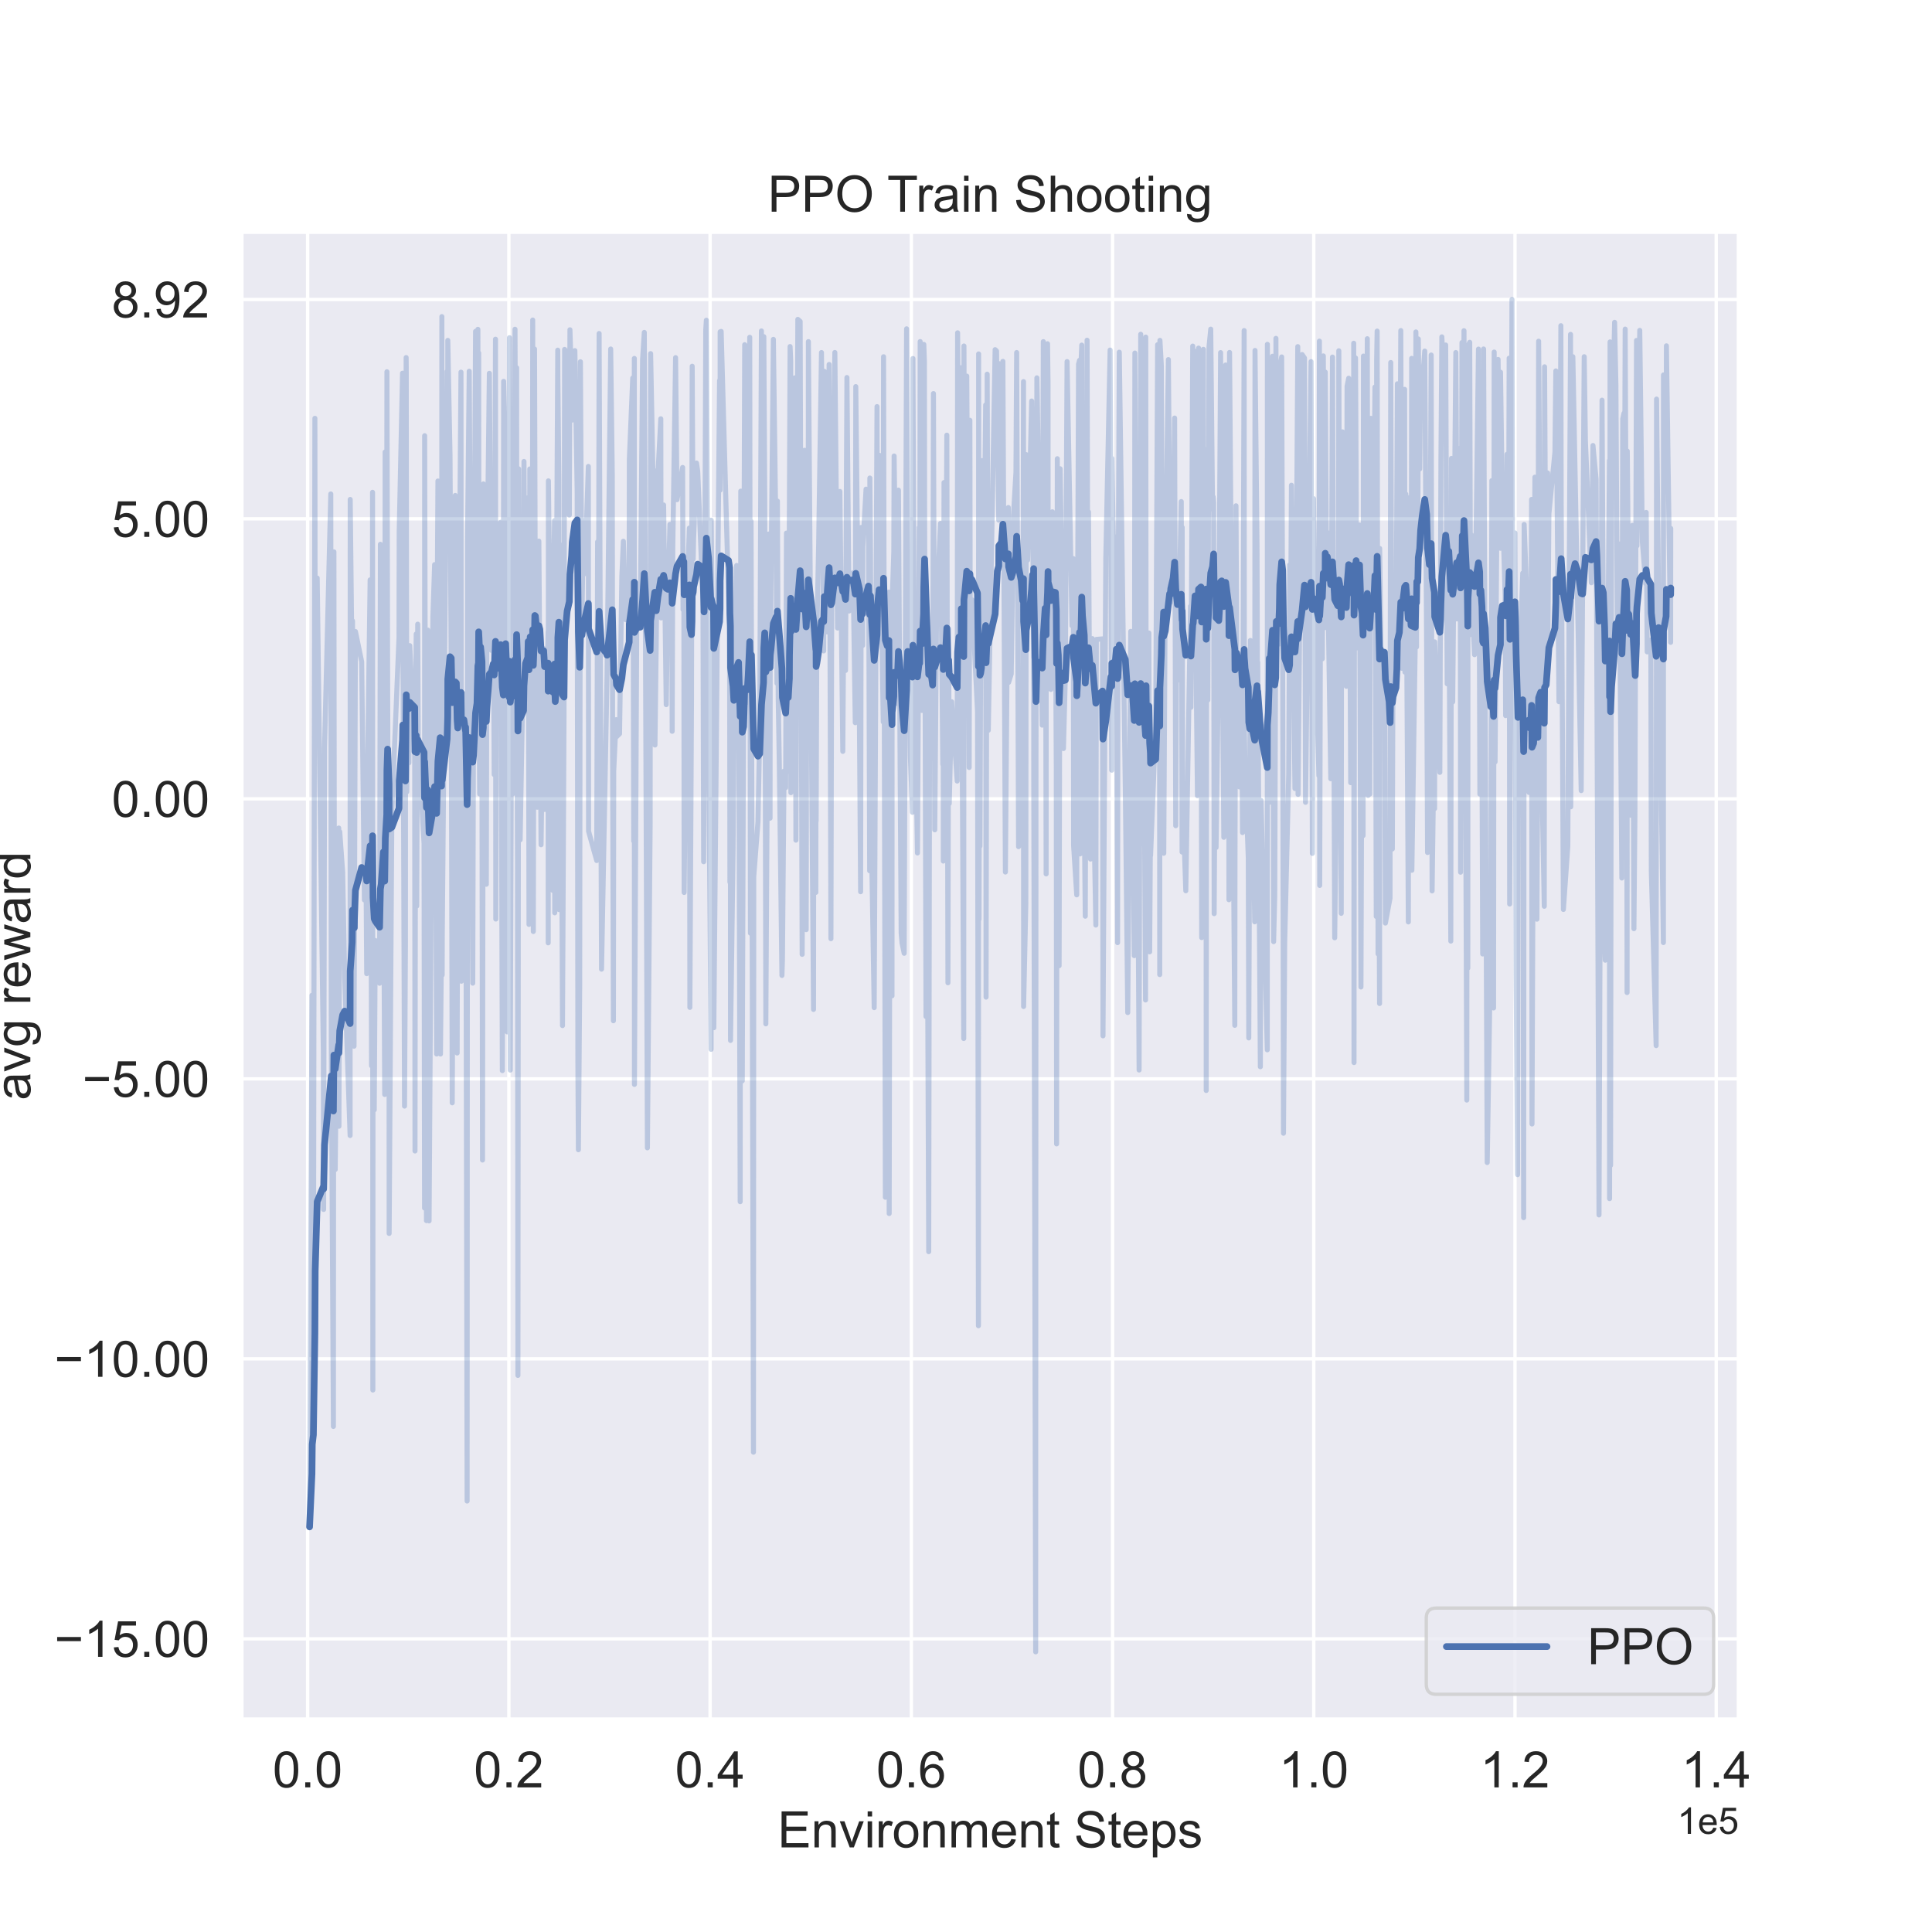 <?xml version="1.0" encoding="utf-8" standalone="no"?>
<!DOCTYPE svg PUBLIC "-//W3C//DTD SVG 1.1//EN"
  "http://www.w3.org/Graphics/SVG/1.1/DTD/svg11.dtd">
<!-- Created with matplotlib (https://matplotlib.org/) -->
<svg height="576pt" version="1.1" viewBox="0 0 576 576" width="576pt" xmlns="http://www.w3.org/2000/svg" xmlns:xlink="http://www.w3.org/1999/xlink">
 <defs>
  <style type="text/css">*{stroke-linecap:butt;stroke-linejoin:round;}</style>
 </defs>
 <g id="figure_1">
  <g id="patch_1">
   <path d="M 0 576 
L 576 576 
L 576 0 
L 0 0 
z
" style="fill:#ffffff;"/>
  </g>
  <g id="axes_1">
   <g id="patch_2">
    <path d="M 72 512.64 
L 518.4 512.64 
L 518.4 69.12 
L 72 69.12 
z
" style="fill:#eaeaf2;"/>
   </g>
   <g id="matplotlib.axis_1">
    <g id="xtick_1">
     <g id="line2d_1">
      <path clip-path="url(#pe9655328d5)" d="M 91.721 512.64 
L 91.721 69.12 
" style="fill:none;stroke:#ffffff;stroke-linecap:round;"/>
     </g>
     <g id="text_1">
      <!-- 0.0 -->
      <g style="fill:#262626;" transform="translate(81.296 532.877)scale(0.15 -0.15)">
       <defs>
        <path d="M 4.156 35.297 
Q 4.156 48 6.766 55.734 
Q 9.375 63.484 14.516 67.672 
Q 19.672 71.875 27.484 71.875 
Q 33.25 71.875 37.594 69.547 
Q 41.938 67.234 44.766 62.859 
Q 47.609 58.5 49.219 52.219 
Q 50.828 45.953 50.828 35.297 
Q 50.828 22.703 48.234 14.969 
Q 45.656 7.234 40.5 3 
Q 35.359 -1.219 27.484 -1.219 
Q 17.141 -1.219 11.234 6.203 
Q 4.156 15.141 4.156 35.297 
z
M 13.188 35.297 
Q 13.188 17.672 17.312 11.828 
Q 21.438 6 27.484 6 
Q 33.547 6 37.672 11.859 
Q 41.797 17.719 41.797 35.297 
Q 41.797 52.984 37.672 58.781 
Q 33.547 64.594 27.391 64.594 
Q 21.344 64.594 17.719 59.469 
Q 13.188 52.938 13.188 35.297 
z
" id="ArialMT-48"/>
        <path d="M 9.078 0 
L 9.078 10.016 
L 19.094 10.016 
L 19.094 0 
z
" id="ArialMT-46"/>
       </defs>
       <use xlink:href="#ArialMT-48"/>
       <use x="55.615" xlink:href="#ArialMT-46"/>
       <use x="83.398" xlink:href="#ArialMT-48"/>
      </g>
     </g>
    </g>
    <g id="xtick_2">
     <g id="line2d_2">
      <path clip-path="url(#pe9655328d5)" d="M 151.713 512.64 
L 151.713 69.12 
" style="fill:none;stroke:#ffffff;stroke-linecap:round;"/>
     </g>
     <g id="text_2">
      <!-- 0.2 -->
      <g style="fill:#262626;" transform="translate(141.288 532.877)scale(0.15 -0.15)">
       <defs>
        <path d="M 50.344 8.453 
L 50.344 0 
L 3.031 0 
Q 2.938 3.172 4.047 6.109 
Q 5.859 10.938 9.828 15.625 
Q 13.812 20.312 21.344 26.469 
Q 33.016 36.031 37.109 41.625 
Q 41.219 47.219 41.219 52.203 
Q 41.219 57.422 37.469 61 
Q 33.734 64.594 27.734 64.594 
Q 21.391 64.594 17.578 60.781 
Q 13.766 56.984 13.719 50.25 
L 4.688 51.172 
Q 5.609 61.281 11.656 66.578 
Q 17.719 71.875 27.938 71.875 
Q 38.234 71.875 44.234 66.156 
Q 50.25 60.453 50.25 52 
Q 50.25 47.703 48.484 43.547 
Q 46.734 39.406 42.656 34.812 
Q 38.578 30.219 29.109 22.219 
Q 21.188 15.578 18.938 13.203 
Q 16.703 10.844 15.234 8.453 
z
" id="ArialMT-50"/>
       </defs>
       <use xlink:href="#ArialMT-48"/>
       <use x="55.615" xlink:href="#ArialMT-46"/>
       <use x="83.398" xlink:href="#ArialMT-50"/>
      </g>
     </g>
    </g>
    <g id="xtick_3">
     <g id="line2d_3">
      <path clip-path="url(#pe9655328d5)" d="M 211.706 512.64 
L 211.706 69.12 
" style="fill:none;stroke:#ffffff;stroke-linecap:round;"/>
     </g>
     <g id="text_3">
      <!-- 0.4 -->
      <g style="fill:#262626;" transform="translate(201.281 532.877)scale(0.15 -0.15)">
       <defs>
        <path d="M 32.328 0 
L 32.328 17.141 
L 1.266 17.141 
L 1.266 25.203 
L 33.938 71.578 
L 41.109 71.578 
L 41.109 25.203 
L 50.781 25.203 
L 50.781 17.141 
L 41.109 17.141 
L 41.109 0 
z
M 32.328 25.203 
L 32.328 57.469 
L 9.906 25.203 
z
" id="ArialMT-52"/>
       </defs>
       <use xlink:href="#ArialMT-48"/>
       <use x="55.615" xlink:href="#ArialMT-46"/>
       <use x="83.398" xlink:href="#ArialMT-52"/>
      </g>
     </g>
    </g>
    <g id="xtick_4">
     <g id="line2d_4">
      <path clip-path="url(#pe9655328d5)" d="M 271.698 512.64 
L 271.698 69.12 
" style="fill:none;stroke:#ffffff;stroke-linecap:round;"/>
     </g>
     <g id="text_4">
      <!-- 0.6 -->
      <g style="fill:#262626;" transform="translate(261.273 532.877)scale(0.15 -0.15)">
       <defs>
        <path d="M 49.75 54.047 
L 41.016 53.375 
Q 39.844 58.547 37.703 60.891 
Q 34.125 64.656 28.906 64.656 
Q 24.703 64.656 21.531 62.312 
Q 17.391 59.281 14.984 53.469 
Q 12.594 47.656 12.5 36.922 
Q 15.672 41.75 20.266 44.094 
Q 24.859 46.438 29.891 46.438 
Q 38.672 46.438 44.844 39.969 
Q 51.031 33.5 51.031 23.25 
Q 51.031 16.5 48.125 10.719 
Q 45.219 4.938 40.141 1.859 
Q 35.062 -1.219 28.609 -1.219 
Q 17.625 -1.219 10.688 6.859 
Q 3.766 14.938 3.766 33.5 
Q 3.766 54.25 11.422 63.672 
Q 18.109 71.875 29.438 71.875 
Q 37.891 71.875 43.281 67.141 
Q 48.688 62.406 49.75 54.047 
z
M 13.875 23.188 
Q 13.875 18.656 15.797 14.5 
Q 17.719 10.359 21.188 8.172 
Q 24.656 6 28.469 6 
Q 34.031 6 38.031 10.484 
Q 42.047 14.984 42.047 22.703 
Q 42.047 30.125 38.078 34.391 
Q 34.125 38.672 28.125 38.672 
Q 22.172 38.672 18.016 34.391 
Q 13.875 30.125 13.875 23.188 
z
" id="ArialMT-54"/>
       </defs>
       <use xlink:href="#ArialMT-48"/>
       <use x="55.615" xlink:href="#ArialMT-46"/>
       <use x="83.398" xlink:href="#ArialMT-54"/>
      </g>
     </g>
    </g>
    <g id="xtick_5">
     <g id="line2d_5">
      <path clip-path="url(#pe9655328d5)" d="M 331.69 512.64 
L 331.69 69.12 
" style="fill:none;stroke:#ffffff;stroke-linecap:round;"/>
     </g>
     <g id="text_5">
      <!-- 0.8 -->
      <g style="fill:#262626;" transform="translate(321.265 532.877)scale(0.15 -0.15)">
       <defs>
        <path d="M 17.672 38.812 
Q 12.203 40.828 9.562 44.531 
Q 6.938 48.25 6.938 53.422 
Q 6.938 61.234 12.547 66.547 
Q 18.172 71.875 27.484 71.875 
Q 36.859 71.875 42.578 66.422 
Q 48.297 60.984 48.297 53.172 
Q 48.297 48.188 45.672 44.5 
Q 43.062 40.828 37.75 38.812 
Q 44.344 36.672 47.781 31.875 
Q 51.219 27.094 51.219 20.453 
Q 51.219 11.281 44.719 5.031 
Q 38.234 -1.219 27.641 -1.219 
Q 17.047 -1.219 10.547 5.047 
Q 4.047 11.328 4.047 20.703 
Q 4.047 27.688 7.594 32.391 
Q 11.141 37.109 17.672 38.812 
z
M 15.922 53.719 
Q 15.922 48.641 19.188 45.406 
Q 22.469 42.188 27.688 42.188 
Q 32.766 42.188 36.016 45.375 
Q 39.266 48.578 39.266 53.219 
Q 39.266 58.062 35.906 61.359 
Q 32.562 64.656 27.594 64.656 
Q 22.562 64.656 19.234 61.422 
Q 15.922 58.203 15.922 53.719 
z
M 13.094 20.656 
Q 13.094 16.891 14.875 13.375 
Q 16.656 9.859 20.172 7.922 
Q 23.688 6 27.734 6 
Q 34.031 6 38.125 10.047 
Q 42.234 14.109 42.234 20.359 
Q 42.234 26.703 38.016 30.859 
Q 33.797 35.016 27.438 35.016 
Q 21.234 35.016 17.156 30.906 
Q 13.094 26.812 13.094 20.656 
z
" id="ArialMT-56"/>
       </defs>
       <use xlink:href="#ArialMT-48"/>
       <use x="55.615" xlink:href="#ArialMT-46"/>
       <use x="83.398" xlink:href="#ArialMT-56"/>
      </g>
     </g>
    </g>
    <g id="xtick_6">
     <g id="line2d_6">
      <path clip-path="url(#pe9655328d5)" d="M 391.683 512.64 
L 391.683 69.12 
" style="fill:none;stroke:#ffffff;stroke-linecap:round;"/>
     </g>
     <g id="text_6">
      <!-- 1.0 -->
      <g style="fill:#262626;" transform="translate(381.258 532.877)scale(0.15 -0.15)">
       <defs>
        <path d="M 37.25 0 
L 28.469 0 
L 28.469 56 
Q 25.297 52.984 20.141 49.953 
Q 14.984 46.922 10.891 45.406 
L 10.891 53.906 
Q 18.266 57.375 23.781 62.297 
Q 29.297 67.234 31.594 71.875 
L 37.25 71.875 
z
" id="ArialMT-49"/>
       </defs>
       <use xlink:href="#ArialMT-49"/>
       <use x="55.615" xlink:href="#ArialMT-46"/>
       <use x="83.398" xlink:href="#ArialMT-48"/>
      </g>
     </g>
    </g>
    <g id="xtick_7">
     <g id="line2d_7">
      <path clip-path="url(#pe9655328d5)" d="M 451.675 512.64 
L 451.675 69.12 
" style="fill:none;stroke:#ffffff;stroke-linecap:round;"/>
     </g>
     <g id="text_7">
      <!-- 1.2 -->
      <g style="fill:#262626;" transform="translate(441.25 532.877)scale(0.15 -0.15)">
       <use xlink:href="#ArialMT-49"/>
       <use x="55.615" xlink:href="#ArialMT-46"/>
       <use x="83.398" xlink:href="#ArialMT-50"/>
      </g>
     </g>
    </g>
    <g id="xtick_8">
     <g id="line2d_8">
      <path clip-path="url(#pe9655328d5)" d="M 511.667 512.64 
L 511.667 69.12 
" style="fill:none;stroke:#ffffff;stroke-linecap:round;"/>
     </g>
     <g id="text_8">
      <!-- 1.4 -->
      <g style="fill:#262626;" transform="translate(501.242 532.877)scale(0.15 -0.15)">
       <use xlink:href="#ArialMT-49"/>
       <use x="55.615" xlink:href="#ArialMT-46"/>
       <use x="83.398" xlink:href="#ArialMT-52"/>
      </g>
     </g>
    </g>
    <g id="text_9">
     <!-- Environment Steps -->
     <g style="fill:#262626;" transform="translate(231.838 550.778)scale(0.15 -0.15)">
      <defs>
       <path d="M 7.906 0 
L 7.906 71.578 
L 59.672 71.578 
L 59.672 63.141 
L 17.391 63.141 
L 17.391 41.219 
L 56.984 41.219 
L 56.984 32.812 
L 17.391 32.812 
L 17.391 8.453 
L 61.328 8.453 
L 61.328 0 
z
" id="ArialMT-69"/>
       <path d="M 6.594 0 
L 6.594 51.859 
L 14.5 51.859 
L 14.5 44.484 
Q 20.219 53.031 31 53.031 
Q 35.688 53.031 39.625 51.344 
Q 43.562 49.656 45.516 46.922 
Q 47.469 44.188 48.25 40.438 
Q 48.734 37.984 48.734 31.891 
L 48.734 0 
L 39.938 0 
L 39.938 31.547 
Q 39.938 36.922 38.906 39.578 
Q 37.891 42.234 35.281 43.812 
Q 32.672 45.406 29.156 45.406 
Q 23.531 45.406 19.453 41.844 
Q 15.375 38.281 15.375 28.328 
L 15.375 0 
z
" id="ArialMT-110"/>
       <path d="M 21 0 
L 1.266 51.859 
L 10.547 51.859 
L 21.688 20.797 
Q 23.484 15.766 25 10.359 
Q 26.172 14.453 28.266 20.219 
L 39.797 51.859 
L 48.828 51.859 
L 29.203 0 
z
" id="ArialMT-118"/>
       <path d="M 6.641 61.469 
L 6.641 71.578 
L 15.438 71.578 
L 15.438 61.469 
z
M 6.641 0 
L 6.641 51.859 
L 15.438 51.859 
L 15.438 0 
z
" id="ArialMT-105"/>
       <path d="M 6.5 0 
L 6.5 51.859 
L 14.406 51.859 
L 14.406 44 
Q 17.438 49.516 20 51.266 
Q 22.562 53.031 25.641 53.031 
Q 30.078 53.031 34.672 50.203 
L 31.641 42.047 
Q 28.422 43.953 25.203 43.953 
Q 22.312 43.953 20.016 42.219 
Q 17.719 40.484 16.75 37.406 
Q 15.281 32.719 15.281 27.156 
L 15.281 0 
z
" id="ArialMT-114"/>
       <path d="M 3.328 25.922 
Q 3.328 40.328 11.328 47.266 
Q 18.016 53.031 27.641 53.031 
Q 38.328 53.031 45.109 46.016 
Q 51.906 39.016 51.906 26.656 
Q 51.906 16.656 48.906 10.906 
Q 45.906 5.172 40.156 2 
Q 34.422 -1.172 27.641 -1.172 
Q 16.75 -1.172 10.031 5.812 
Q 3.328 12.797 3.328 25.922 
z
M 12.359 25.922 
Q 12.359 15.969 16.703 11.016 
Q 21.047 6.062 27.641 6.062 
Q 34.188 6.062 38.531 11.031 
Q 42.875 16.016 42.875 26.219 
Q 42.875 35.844 38.5 40.797 
Q 34.125 45.75 27.641 45.75 
Q 21.047 45.75 16.703 40.812 
Q 12.359 35.891 12.359 25.922 
z
" id="ArialMT-111"/>
       <path d="M 6.594 0 
L 6.594 51.859 
L 14.453 51.859 
L 14.453 44.578 
Q 16.891 48.391 20.938 50.703 
Q 25 53.031 30.172 53.031 
Q 35.938 53.031 39.625 50.641 
Q 43.312 48.25 44.828 43.953 
Q 50.984 53.031 60.844 53.031 
Q 68.562 53.031 72.703 48.75 
Q 76.859 44.484 76.859 35.594 
L 76.859 0 
L 68.109 0 
L 68.109 32.672 
Q 68.109 37.938 67.25 40.25 
Q 66.406 42.578 64.156 43.984 
Q 61.922 45.406 58.891 45.406 
Q 53.422 45.406 49.797 41.766 
Q 46.188 38.141 46.188 30.125 
L 46.188 0 
L 37.406 0 
L 37.406 33.688 
Q 37.406 39.547 35.25 42.469 
Q 33.109 45.406 28.219 45.406 
Q 24.516 45.406 21.359 43.453 
Q 18.219 41.5 16.797 37.734 
Q 15.375 33.984 15.375 26.906 
L 15.375 0 
z
" id="ArialMT-109"/>
       <path d="M 42.094 16.703 
L 51.172 15.578 
Q 49.031 7.625 43.219 3.219 
Q 37.406 -1.172 28.375 -1.172 
Q 17 -1.172 10.328 5.828 
Q 3.656 12.844 3.656 25.484 
Q 3.656 38.578 10.391 45.797 
Q 17.141 53.031 27.875 53.031 
Q 38.281 53.031 44.875 45.953 
Q 51.469 38.875 51.469 26.031 
Q 51.469 25.25 51.422 23.688 
L 12.75 23.688 
Q 13.234 15.141 17.578 10.594 
Q 21.922 6.062 28.422 6.062 
Q 33.25 6.062 36.672 8.594 
Q 40.094 11.141 42.094 16.703 
z
M 13.234 30.906 
L 42.188 30.906 
Q 41.609 37.453 38.875 40.719 
Q 34.672 45.797 27.984 45.797 
Q 21.922 45.797 17.797 41.75 
Q 13.672 37.703 13.234 30.906 
z
" id="ArialMT-101"/>
       <path d="M 25.781 7.859 
L 27.047 0.094 
Q 23.344 -0.688 20.406 -0.688 
Q 15.625 -0.688 12.984 0.828 
Q 10.359 2.344 9.281 4.812 
Q 8.203 7.281 8.203 15.188 
L 8.203 45.016 
L 1.766 45.016 
L 1.766 51.859 
L 8.203 51.859 
L 8.203 64.703 
L 16.938 69.969 
L 16.938 51.859 
L 25.781 51.859 
L 25.781 45.016 
L 16.938 45.016 
L 16.938 14.703 
Q 16.938 10.938 17.406 9.859 
Q 17.875 8.797 18.922 8.156 
Q 19.969 7.516 21.922 7.516 
Q 23.391 7.516 25.781 7.859 
z
" id="ArialMT-116"/>
       <path id="ArialMT-32"/>
       <path d="M 4.5 23 
L 13.422 23.781 
Q 14.062 18.406 16.375 14.969 
Q 18.703 11.531 23.578 9.406 
Q 28.469 7.281 34.578 7.281 
Q 39.984 7.281 44.141 8.891 
Q 48.297 10.5 50.312 13.297 
Q 52.344 16.109 52.344 19.438 
Q 52.344 22.797 50.391 25.312 
Q 48.438 27.828 43.953 29.547 
Q 41.062 30.672 31.203 33.031 
Q 21.344 35.406 17.391 37.5 
Q 12.25 40.188 9.734 44.156 
Q 7.234 48.141 7.234 53.078 
Q 7.234 58.5 10.297 63.203 
Q 13.375 67.922 19.281 70.359 
Q 25.203 72.797 32.422 72.797 
Q 40.375 72.797 46.453 70.234 
Q 52.547 67.672 55.812 62.688 
Q 59.078 57.719 59.328 51.422 
L 50.25 50.734 
Q 49.516 57.516 45.281 60.984 
Q 41.062 64.453 32.812 64.453 
Q 24.219 64.453 20.281 61.297 
Q 16.359 58.156 16.359 53.719 
Q 16.359 49.859 19.141 47.359 
Q 21.875 44.875 33.422 42.266 
Q 44.969 39.656 49.266 37.703 
Q 55.516 34.812 58.484 30.391 
Q 61.469 25.984 61.469 20.219 
Q 61.469 14.5 58.203 9.438 
Q 54.938 4.391 48.797 1.578 
Q 42.672 -1.219 35.016 -1.219 
Q 25.297 -1.219 18.719 1.609 
Q 12.156 4.438 8.422 10.125 
Q 4.688 15.828 4.5 23 
z
" id="ArialMT-83"/>
       <path d="M 6.594 -19.875 
L 6.594 51.859 
L 14.594 51.859 
L 14.594 45.125 
Q 17.438 49.078 21 51.047 
Q 24.562 53.031 29.641 53.031 
Q 36.281 53.031 41.359 49.609 
Q 46.438 46.188 49.016 39.953 
Q 51.609 33.734 51.609 26.312 
Q 51.609 18.359 48.75 11.984 
Q 45.906 5.609 40.453 2.219 
Q 35.016 -1.172 29 -1.172 
Q 24.609 -1.172 21.109 0.688 
Q 17.625 2.547 15.375 5.375 
L 15.375 -19.875 
z
M 14.547 25.641 
Q 14.547 15.625 18.594 10.844 
Q 22.656 6.062 28.422 6.062 
Q 34.281 6.062 38.453 11.016 
Q 42.625 15.969 42.625 26.375 
Q 42.625 36.281 38.547 41.203 
Q 34.469 46.141 28.812 46.141 
Q 23.188 46.141 18.859 40.891 
Q 14.547 35.641 14.547 25.641 
z
" id="ArialMT-112"/>
       <path d="M 3.078 15.484 
L 11.766 16.844 
Q 12.5 11.625 15.844 8.844 
Q 19.188 6.062 25.203 6.062 
Q 31.25 6.062 34.172 8.516 
Q 37.109 10.984 37.109 14.312 
Q 37.109 17.281 34.516 19 
Q 32.719 20.172 25.531 21.969 
Q 15.875 24.422 12.141 26.203 
Q 8.406 27.984 6.469 31.125 
Q 4.547 34.281 4.547 38.094 
Q 4.547 41.547 6.125 44.5 
Q 7.719 47.469 10.453 49.422 
Q 12.5 50.922 16.031 51.969 
Q 19.578 53.031 23.641 53.031 
Q 29.734 53.031 34.344 51.266 
Q 38.969 49.516 41.156 46.5 
Q 43.359 43.5 44.188 38.484 
L 35.594 37.312 
Q 35.016 41.312 32.203 43.547 
Q 29.391 45.797 24.266 45.797 
Q 18.219 45.797 15.625 43.797 
Q 13.031 41.797 13.031 39.109 
Q 13.031 37.406 14.109 36.031 
Q 15.188 34.625 17.484 33.688 
Q 18.797 33.203 25.25 31.453 
Q 34.578 28.953 38.25 27.359 
Q 41.938 25.781 44.031 22.75 
Q 46.141 19.734 46.141 15.234 
Q 46.141 10.844 43.578 6.953 
Q 41.016 3.078 36.172 0.953 
Q 31.344 -1.172 25.25 -1.172 
Q 15.141 -1.172 9.844 3.031 
Q 4.547 7.234 3.078 15.484 
z
" id="ArialMT-115"/>
      </defs>
      <use xlink:href="#ArialMT-69"/>
      <use x="66.699" xlink:href="#ArialMT-110"/>
      <use x="122.314" xlink:href="#ArialMT-118"/>
      <use x="172.314" xlink:href="#ArialMT-105"/>
      <use x="194.531" xlink:href="#ArialMT-114"/>
      <use x="227.832" xlink:href="#ArialMT-111"/>
      <use x="283.447" xlink:href="#ArialMT-110"/>
      <use x="339.062" xlink:href="#ArialMT-109"/>
      <use x="422.363" xlink:href="#ArialMT-101"/>
      <use x="477.979" xlink:href="#ArialMT-110"/>
      <use x="533.594" xlink:href="#ArialMT-116"/>
      <use x="561.377" xlink:href="#ArialMT-32"/>
      <use x="589.16" xlink:href="#ArialMT-83"/>
      <use x="655.859" xlink:href="#ArialMT-116"/>
      <use x="683.643" xlink:href="#ArialMT-101"/>
      <use x="739.258" xlink:href="#ArialMT-112"/>
      <use x="794.873" xlink:href="#ArialMT-115"/>
     </g>
    </g>
    <g id="text_10">
     <!-- 1e5 -->
     <g style="fill:#262626;" transform="translate(500.049 546.732)scale(0.11 -0.11)">
      <defs>
       <path d="M 4.156 18.75 
L 13.375 19.531 
Q 14.406 12.797 18.141 9.391 
Q 21.875 6 27.156 6 
Q 33.5 6 37.891 10.781 
Q 42.281 15.578 42.281 23.484 
Q 42.281 31 38.062 35.344 
Q 33.844 39.703 27 39.703 
Q 22.75 39.703 19.328 37.766 
Q 15.922 35.844 13.969 32.766 
L 5.719 33.844 
L 12.641 70.609 
L 48.25 70.609 
L 48.25 62.203 
L 19.672 62.203 
L 15.828 42.969 
Q 22.266 47.469 29.344 47.469 
Q 38.719 47.469 45.156 40.969 
Q 51.609 34.469 51.609 24.266 
Q 51.609 14.547 45.953 7.469 
Q 39.062 -1.219 27.156 -1.219 
Q 17.391 -1.219 11.203 4.25 
Q 5.031 9.719 4.156 18.75 
z
" id="ArialMT-53"/>
      </defs>
      <use xlink:href="#ArialMT-49"/>
      <use x="55.615" xlink:href="#ArialMT-101"/>
      <use x="111.23" xlink:href="#ArialMT-53"/>
     </g>
    </g>
   </g>
   <g id="matplotlib.axis_2">
    <g id="ytick_1">
     <g id="line2d_9">
      <path clip-path="url(#pe9655328d5)" d="M 72 488.596 
L 518.4 488.596 
" style="fill:none;stroke:#ffffff;stroke-linecap:round;"/>
     </g>
     <g id="text_11">
      <!-- −15.00 -->
      <g style="fill:#262626;" transform="translate(16.206 493.965)scale(0.15 -0.15)">
       <defs>
        <path d="M 52.828 31.203 
L 5.562 31.203 
L 5.562 39.406 
L 52.828 39.406 
z
" id="ArialMT-8722"/>
       </defs>
       <use xlink:href="#ArialMT-8722"/>
       <use x="58.398" xlink:href="#ArialMT-49"/>
       <use x="114.014" xlink:href="#ArialMT-53"/>
       <use x="169.629" xlink:href="#ArialMT-46"/>
       <use x="197.412" xlink:href="#ArialMT-48"/>
       <use x="253.027" xlink:href="#ArialMT-48"/>
      </g>
     </g>
    </g>
    <g id="ytick_2">
     <g id="line2d_10">
      <path clip-path="url(#pe9655328d5)" d="M 72 405.119 
L 518.4 405.119 
" style="fill:none;stroke:#ffffff;stroke-linecap:round;"/>
     </g>
     <g id="text_12">
      <!-- −10.00 -->
      <g style="fill:#262626;" transform="translate(16.206 410.487)scale(0.15 -0.15)">
       <use xlink:href="#ArialMT-8722"/>
       <use x="58.398" xlink:href="#ArialMT-49"/>
       <use x="114.014" xlink:href="#ArialMT-48"/>
       <use x="169.629" xlink:href="#ArialMT-46"/>
       <use x="197.412" xlink:href="#ArialMT-48"/>
       <use x="253.027" xlink:href="#ArialMT-48"/>
      </g>
     </g>
    </g>
    <g id="ytick_3">
     <g id="line2d_11">
      <path clip-path="url(#pe9655328d5)" d="M 72 321.641 
L 518.4 321.641 
" style="fill:none;stroke:#ffffff;stroke-linecap:round;"/>
     </g>
     <g id="text_13">
      <!-- −5.00 -->
      <g style="fill:#262626;" transform="translate(24.548 327.01)scale(0.15 -0.15)">
       <use xlink:href="#ArialMT-8722"/>
       <use x="58.398" xlink:href="#ArialMT-53"/>
       <use x="114.014" xlink:href="#ArialMT-46"/>
       <use x="141.797" xlink:href="#ArialMT-48"/>
       <use x="197.412" xlink:href="#ArialMT-48"/>
      </g>
     </g>
    </g>
    <g id="ytick_4">
     <g id="line2d_12">
      <path clip-path="url(#pe9655328d5)" d="M 72 238.164 
L 518.4 238.164 
" style="fill:none;stroke:#ffffff;stroke-linecap:round;"/>
     </g>
     <g id="text_14">
      <!-- 0.00 -->
      <g style="fill:#262626;" transform="translate(33.309 243.532)scale(0.15 -0.15)">
       <use xlink:href="#ArialMT-48"/>
       <use x="55.615" xlink:href="#ArialMT-46"/>
       <use x="83.398" xlink:href="#ArialMT-48"/>
       <use x="139.014" xlink:href="#ArialMT-48"/>
      </g>
     </g>
    </g>
    <g id="ytick_5">
     <g id="line2d_13">
      <path clip-path="url(#pe9655328d5)" d="M 72 154.686 
L 518.4 154.686 
" style="fill:none;stroke:#ffffff;stroke-linecap:round;"/>
     </g>
     <g id="text_15">
      <!-- 5.00 -->
      <g style="fill:#262626;" transform="translate(33.309 160.055)scale(0.15 -0.15)">
       <use xlink:href="#ArialMT-53"/>
       <use x="55.615" xlink:href="#ArialMT-46"/>
       <use x="83.398" xlink:href="#ArialMT-48"/>
       <use x="139.014" xlink:href="#ArialMT-48"/>
      </g>
     </g>
    </g>
    <g id="ytick_6">
     <g id="line2d_14">
      <path clip-path="url(#pe9655328d5)" d="M 72 89.28 
L 518.4 89.28 
" style="fill:none;stroke:#ffffff;stroke-linecap:round;"/>
     </g>
     <g id="text_16">
      <!-- 8.92 -->
      <g style="fill:#262626;" transform="translate(33.309 94.648)scale(0.15 -0.15)">
       <defs>
        <path d="M 5.469 16.547 
L 13.922 17.328 
Q 14.984 11.375 18.016 8.688 
Q 21.047 6 25.781 6 
Q 29.828 6 32.875 7.859 
Q 35.938 9.719 37.891 12.812 
Q 39.844 15.922 41.156 21.188 
Q 42.484 26.469 42.484 31.938 
Q 42.484 32.516 42.438 33.688 
Q 39.797 29.5 35.234 26.875 
Q 30.672 24.266 25.344 24.266 
Q 16.453 24.266 10.297 30.703 
Q 4.156 37.156 4.156 47.703 
Q 4.156 58.594 10.578 65.234 
Q 17 71.875 26.656 71.875 
Q 33.641 71.875 39.422 68.109 
Q 45.219 64.359 48.219 57.391 
Q 51.219 50.438 51.219 37.25 
Q 51.219 23.531 48.234 15.406 
Q 45.266 7.281 39.375 3.031 
Q 33.5 -1.219 25.594 -1.219 
Q 17.188 -1.219 11.859 3.438 
Q 6.547 8.109 5.469 16.547 
z
M 41.453 48.141 
Q 41.453 55.719 37.422 60.156 
Q 33.406 64.594 27.734 64.594 
Q 21.875 64.594 17.531 59.812 
Q 13.188 55.031 13.188 47.406 
Q 13.188 40.578 17.312 36.297 
Q 21.438 32.031 27.484 32.031 
Q 33.594 32.031 37.516 36.297 
Q 41.453 40.578 41.453 48.141 
z
" id="ArialMT-57"/>
       </defs>
       <use xlink:href="#ArialMT-56"/>
       <use x="55.615" xlink:href="#ArialMT-46"/>
       <use x="83.398" xlink:href="#ArialMT-57"/>
       <use x="139.014" xlink:href="#ArialMT-50"/>
      </g>
     </g>
    </g>
    <g id="text_17">
     <!-- avg reward -->
     <g style="fill:#262626;" transform="translate(9.049 327.978)rotate(-90)scale(0.15 -0.15)">
      <defs>
       <path d="M 40.438 6.391 
Q 35.547 2.25 31.031 0.531 
Q 26.516 -1.172 21.344 -1.172 
Q 12.797 -1.172 8.203 3 
Q 3.609 7.172 3.609 13.672 
Q 3.609 17.484 5.344 20.625 
Q 7.078 23.781 9.891 25.688 
Q 12.703 27.594 16.219 28.562 
Q 18.797 29.25 24.031 29.891 
Q 34.672 31.156 39.703 32.906 
Q 39.75 34.719 39.75 35.203 
Q 39.75 40.578 37.25 42.781 
Q 33.891 45.75 27.25 45.75 
Q 21.047 45.75 18.094 43.578 
Q 15.141 41.406 13.719 35.891 
L 5.125 37.062 
Q 6.297 42.578 8.984 45.969 
Q 11.672 49.359 16.75 51.188 
Q 21.828 53.031 28.516 53.031 
Q 35.156 53.031 39.297 51.469 
Q 43.453 49.906 45.406 47.531 
Q 47.359 45.172 48.141 41.547 
Q 48.578 39.312 48.578 33.453 
L 48.578 21.734 
Q 48.578 9.469 49.141 6.219 
Q 49.703 2.984 51.375 0 
L 42.188 0 
Q 40.828 2.734 40.438 6.391 
z
M 39.703 26.031 
Q 34.906 24.078 25.344 22.703 
Q 19.922 21.922 17.672 20.938 
Q 15.438 19.969 14.203 18.094 
Q 12.984 16.219 12.984 13.922 
Q 12.984 10.406 15.641 8.062 
Q 18.312 5.719 23.438 5.719 
Q 28.516 5.719 32.469 7.938 
Q 36.422 10.156 38.281 14.016 
Q 39.703 17 39.703 22.797 
z
" id="ArialMT-97"/>
       <path d="M 4.984 -4.297 
L 13.531 -5.562 
Q 14.062 -9.516 16.5 -11.328 
Q 19.781 -13.766 25.438 -13.766 
Q 31.547 -13.766 34.859 -11.328 
Q 38.188 -8.891 39.359 -4.5 
Q 40.047 -1.812 39.984 6.781 
Q 34.234 0 25.641 0 
Q 14.938 0 9.078 7.719 
Q 3.219 15.438 3.219 26.219 
Q 3.219 33.641 5.906 39.906 
Q 8.594 46.188 13.688 49.609 
Q 18.797 53.031 25.688 53.031 
Q 34.859 53.031 40.828 45.609 
L 40.828 51.859 
L 48.922 51.859 
L 48.922 7.031 
Q 48.922 -5.078 46.453 -10.125 
Q 44 -15.188 38.641 -18.109 
Q 33.297 -21.047 25.484 -21.047 
Q 16.219 -21.047 10.5 -16.875 
Q 4.781 -12.703 4.984 -4.297 
z
M 12.25 26.859 
Q 12.25 16.656 16.297 11.969 
Q 20.359 7.281 26.469 7.281 
Q 32.516 7.281 36.609 11.938 
Q 40.719 16.609 40.719 26.562 
Q 40.719 36.078 36.5 40.906 
Q 32.281 45.75 26.312 45.75 
Q 20.453 45.75 16.344 40.984 
Q 12.25 36.234 12.25 26.859 
z
" id="ArialMT-103"/>
       <path d="M 16.156 0 
L 0.297 51.859 
L 9.375 51.859 
L 17.625 21.922 
L 20.703 10.797 
Q 20.906 11.625 23.391 21.484 
L 31.641 51.859 
L 40.672 51.859 
L 48.438 21.781 
L 51.031 11.859 
L 54 21.875 
L 62.891 51.859 
L 71.438 51.859 
L 55.219 0 
L 46.094 0 
L 37.844 31.062 
L 35.844 39.891 
L 25.344 0 
z
" id="ArialMT-119"/>
       <path d="M 40.234 0 
L 40.234 6.547 
Q 35.297 -1.172 25.734 -1.172 
Q 19.531 -1.172 14.328 2.25 
Q 9.125 5.672 6.266 11.797 
Q 3.422 17.922 3.422 25.875 
Q 3.422 33.641 6 39.969 
Q 8.594 46.297 13.766 49.656 
Q 18.953 53.031 25.344 53.031 
Q 30.031 53.031 33.688 51.047 
Q 37.359 49.078 39.656 45.906 
L 39.656 71.578 
L 48.391 71.578 
L 48.391 0 
z
M 12.453 25.875 
Q 12.453 15.922 16.641 10.984 
Q 20.844 6.062 26.562 6.062 
Q 32.328 6.062 36.344 10.766 
Q 40.375 15.484 40.375 25.141 
Q 40.375 35.797 36.266 40.766 
Q 32.172 45.75 26.172 45.75 
Q 20.312 45.75 16.375 40.969 
Q 12.453 36.188 12.453 25.875 
z
" id="ArialMT-100"/>
      </defs>
      <use xlink:href="#ArialMT-97"/>
      <use x="55.615" xlink:href="#ArialMT-118"/>
      <use x="105.615" xlink:href="#ArialMT-103"/>
      <use x="161.23" xlink:href="#ArialMT-32"/>
      <use x="189.014" xlink:href="#ArialMT-114"/>
      <use x="222.314" xlink:href="#ArialMT-101"/>
      <use x="277.93" xlink:href="#ArialMT-119"/>
      <use x="350.146" xlink:href="#ArialMT-97"/>
      <use x="405.762" xlink:href="#ArialMT-114"/>
      <use x="439.062" xlink:href="#ArialMT-100"/>
     </g>
    </g>
   </g>
   <g id="line2d_15">
    <path clip-path="url(#pe9655328d5)" d="M 92.291 455.224 
L 93.011 296.724 
L 93.101 351.509 
L 93.431 402.626 
L 93.881 124.717 
L 93.971 211.555 
L 94.571 172.342 
L 96.4 313.773 
L 96.49 360.59 
L 96.76 222.858 
L 98.62 147.259 
L 98.77 310.693 
L 99.4 425.273 
L 99.55 164.524 
L 99.76 322.323 
L 99.94 348.678 
L 100.99 246.869 
L 101.05 335.781 
L 101.29 247.958 
L 102.16 259.991 
L 102.76 291.168 
L 104.379 338.539 
L 104.409 148.902 
L 105.009 203.508 
L 105.099 185.107 
L 105.549 311.916 
L 105.969 188.277 
L 107.829 197.29 
L 108.639 268.316 
L 109.119 259.422 
L 109.329 290.283 
L 109.359 246.052 
L 110.349 172.875 
L 110.769 317.751 
L 111.009 276.996 
L 111.069 146.777 
L 111.159 414.423 
L 111.218 284.698 
L 111.578 330.895 
L 111.878 280.382 
L 113.168 293.146 
L 113.408 162.27 
L 113.648 251.687 
L 114.308 166.865 
L 114.428 270.114 
L 114.698 326.302 
L 114.818 134.767 
L 114.878 249.702 
L 115.298 179.962 
L 115.358 110.832 
L 115.568 203.112 
L 115.808 271.549 
L 115.988 284.229 
L 116.018 367.736 
L 116.828 241.783 
L 118.958 190.141 
L 119.017 158.561 
L 120.007 111.265 
L 120.097 176.154 
L 120.607 329.771 
L 120.877 280.774 
L 120.907 208.018 
L 121.087 106.605 
L 121.117 109.62 
L 121.267 236.066 
L 121.807 204.453 
L 121.897 227.45 
L 122.167 192.481 
L 123.637 224.406 
L 123.727 343.157 
L 123.907 209.158 
L 124.087 189.02 
L 124.237 270.129 
L 124.537 186.09 
L 124.717 224.575 
L 124.867 224.174 
L 126.427 251.519 
L 126.577 360.164 
L 126.607 129.898 
L 127.146 363.918 
L 127.536 187.853 
L 127.926 363.989 
L 129.066 183.812 
L 129.576 168.334 
L 130.176 314.232 
L 130.356 179.782 
L 130.566 143.401 
L 131.226 156.954 
L 131.316 314.249 
L 131.646 279.225 
L 131.736 94.388 
L 131.826 290.695 
L 131.856 279.05 
L 133.296 110.733 
L 133.476 153.479 
L 133.506 101.482 
L 134.166 135.773 
L 134.526 200.031 
L 134.825 328.79 
L 135.725 147.704 
L 136.055 206.672 
L 136.295 313.942 
L 136.475 238.409 
L 137.435 110.953 
L 137.555 292.539 
L 138.305 210.523 
L 138.785 247.747 
L 138.815 206.906 
L 139.265 447.514 
L 139.385 161.232 
L 139.895 110.676 
L 140.945 293.114 
L 141.185 206.442 
L 141.785 98.802 
L 142.205 184.69 
L 142.475 98.179 
L 142.654 189.179 
L 142.714 105.229 
L 142.804 205.836 
L 143.014 236.715 
L 143.284 175.826 
L 143.704 236.256 
L 143.854 345.847 
L 144.124 144.271 
L 144.994 263.638 
L 145.174 173.811 
L 145.894 111.301 
L 146.524 193.909 
L 147.064 176.797 
L 147.334 230.914 
L 147.724 101.121 
L 147.814 274.005 
L 148.054 166.94 
L 149.254 155.708 
L 149.764 319.185 
L 150.064 228.059 
L 150.154 113.696 
L 150.753 138.384 
L 151.233 307.652 
L 151.773 247.301 
L 151.893 100.675 
L 152.133 319.036 
L 152.643 159.73 
L 152.823 236.696 
L 153.543 98.158 
L 153.933 210.551 
L 154.023 109.634 
L 154.053 195.362 
L 154.293 257.44 
L 154.413 410.065 
L 154.623 139.781 
L 155.073 250.396 
L 156.093 191.629 
L 156.213 137.584 
L 156.423 170.144 
L 156.693 168.734 
L 157.353 180.032 
L 157.473 148.34 
L 157.713 275.599 
L 157.953 139.812 
L 158.073 155.373 
L 158.672 271.196 
L 158.822 95.418 
L 158.852 203.647 
L 158.912 191.514 
L 159.002 277.713 
L 159.362 104.047 
L 159.602 184.928 
L 160.172 240.667 
L 160.652 161.321 
L 161.312 251.844 
L 162.092 193.358 
L 162.362 241.337 
L 163.412 188.36 
L 163.442 281.1 
L 163.502 143.354 
L 164.822 265.472 
L 165.062 170.186 
L 165.332 155.219 
L 165.392 272.145 
L 166.291 104.392 
L 166.321 112.647 
L 166.621 144.258 
L 166.681 271.191 
L 166.831 162.216 
L 167.251 200.546 
L 167.701 305.766 
L 168.151 213.9 
L 168.331 104.169 
L 169.081 105.14 
L 169.741 153.559 
L 169.921 98.32 
L 170.431 115.454 
L 170.611 125.241 
L 171.391 104.535 
L 172.081 146.786 
L 172.291 317.554 
L 172.441 342.776 
L 172.831 293.642 
L 173.041 107.851 
L 173.491 185.323 
L 173.94 155.257 
L 174.36 171.037 
L 175.41 139.061 
L 175.47 247.813 
L 177.9 256.562 
L 178.17 161.533 
L 178.44 194.907 
L 178.62 99.427 
L 179.34 288.942 
L 180.99 200.965 
L 182.069 104.042 
L 182.549 142.11 
L 182.639 224.485 
L 182.879 304.328 
L 182.969 229.981 
L 183.689 214.56 
L 183.809 219.643 
L 184.709 218.766 
L 185.399 171.816 
L 185.849 161.372 
L 186.569 184.773 
L 187.049 179.09 
L 187.589 174.817 
L 187.619 137.263 
L 188.639 112.707 
L 188.939 250.771 
L 189.119 106.856 
L 189.149 323.305 
L 189.898 174.032 
L 190.888 185.99 
L 191.578 107.191 
L 192.088 99.097 
L 193.018 342.213 
L 193.828 246.123 
L 193.978 105.422 
L 194.638 139.818 
L 195.208 140.741 
L 195.268 222.121 
L 195.658 190.548 
L 196.138 141.764 
L 197.008 124.852 
L 197.098 184.224 
L 197.847 150.546 
L 198.627 210.083 
L 199.137 178.431 
L 199.737 156.329 
L 200.277 193.918 
L 200.337 174.138 
L 200.397 218.029 
L 200.577 163.445 
L 201.417 106.627 
L 201.837 148.98 
L 203.517 139.368 
L 203.637 181.752 
L 203.877 167.263 
L 203.967 266.08 
L 204.897 175.789 
L 205.526 157.43 
L 205.676 300.34 
L 206.156 209.271 
L 206.366 109.186 
L 206.666 166.675 
L 206.786 160.72 
L 207.656 138.052 
L 208.016 140.493 
L 209.576 178.611 
L 209.786 256.913 
L 210.416 98.252 
L 210.596 95.476 
L 211.256 220.614 
L 212.006 312.85 
L 212.036 155.096 
L 212.396 194.739 
L 212.726 186.336 
L 212.816 306.399 
L 214.525 113.462 
L 214.675 146.145 
L 214.705 98.926 
L 215.005 98.806 
L 217.525 189.156 
L 217.615 263.02 
L 217.765 222.148 
L 217.795 310.188 
L 218.545 254.377 
L 219.025 194.42 
L 219.625 168.587 
L 219.715 186.994 
L 219.745 170.041 
L 220.195 187.004 
L 220.675 358.267 
L 220.854 146.418 
L 221.244 205.682 
L 221.304 322.236 
L 222.024 102.767 
L 222.804 209.395 
L 223.524 100.552 
L 223.734 278.217 
L 223.914 155.438 
L 224.034 192.775 
L 224.634 432.955 
L 224.724 261.279 
L 225.984 245.009 
L 226.494 218.324 
L 227.004 98.659 
L 227.034 191.792 
L 227.634 144.656 
L 227.724 100.368 
L 227.994 147.715 
L 228.324 305.244 
L 229.163 159.219 
L 229.583 243.934 
L 229.643 166.429 
L 229.703 190.724 
L 230.573 101.174 
L 231.413 165.944 
L 231.653 203.712 
L 231.773 149.381 
L 232.013 208.033 
L 232.343 227.883 
L 233.123 290.815 
L 233.273 286.013 
L 233.753 229.882 
L 234.233 234.825 
L 234.473 158.933 
L 235.013 230.001 
L 235.553 103.316 
L 235.733 107.687 
L 235.793 236.319 
L 235.883 224.659 
L 236.932 112.664 
L 237.292 250.481 
L 237.862 95.215 
L 238.552 95.818 
L 239.152 284.529 
L 239.872 134.246 
L 240.352 277.169 
L 240.592 138.879 
L 240.862 140.682 
L 240.952 205.796 
L 241.012 101.844 
L 242.542 300.949 
L 242.632 185.665 
L 243.232 266.051 
L 243.292 192.639 
L 243.322 244.79 
L 243.532 188.852 
L 244.072 162.172 
L 244.911 105.101 
L 245.571 194.062 
L 245.751 110.701 
L 246.531 188.406 
L 246.681 149.49 
L 247.191 108.656 
L 247.731 279.861 
L 247.971 174.712 
L 248.901 105.089 
L 249.711 187.233 
L 250.401 146.521 
L 251.271 224.013 
L 251.601 176.487 
L 252.081 199.891 
L 252.5 112.552 
L 253.13 182.168 
L 254.33 170.774 
L 254.99 215.459 
L 255.14 115.258 
L 256.25 218.316 
L 256.58 265.853 
L 256.76 157.245 
L 257.18 192.441 
L 257.24 163.077 
L 258.2 145.829 
L 258.92 149.894 
L 259.28 259.615 
L 259.34 142.519 
L 259.52 164.001 
L 259.88 255.023 
L 260.629 300.412 
L 261.469 121.222 
L 261.529 147.685 
L 261.649 136.191 
L 262.099 135.7 
L 263.329 215.236 
L 263.419 106.353 
L 263.959 356.943 
L 264.499 207.835 
L 265.009 176.517 
L 265.099 361.795 
L 265.399 198.235 
L 265.939 296.903 
L 265.969 179.995 
L 266.479 164.323 
L 266.569 135.949 
L 267.589 209.754 
L 267.649 183.229 
L 267.858 146.114 
L 268.668 278.174 
L 268.938 281.19 
L 269.568 284.212 
L 270.288 98.027 
L 270.618 164.466 
L 271.428 225.776 
L 272.028 242.182 
L 272.178 106.883 
L 272.628 217.032 
L 272.778 206.115 
L 273.528 254.303 
L 274.068 157.279 
L 274.188 201.28 
L 274.338 101.827 
L 274.878 211.813 
L 275.418 102.682 
L 275.598 107.718 
L 275.657 152.385 
L 276.077 303.06 
L 276.197 196.188 
L 276.887 373.168 
L 277.157 201.874 
L 277.727 208.122 
L 278.057 226.094 
L 278.297 117.335 
L 278.687 247.398 
L 279.227 182.075 
L 280.397 156.053 
L 281.087 227.9 
L 281.207 163.463 
L 281.237 256.714 
L 281.447 143.865 
L 281.957 189.907 
L 282.287 129.735 
L 282.617 293.005 
L 282.827 187.554 
L 283.007 239.583 
L 283.726 209.213 
L 285.376 232.863 
L 285.496 99.215 
L 285.886 149.74 
L 286.576 185.3 
L 286.606 109.611 
L 286.726 197.56 
L 287.326 309.621 
L 287.386 103.15 
L 287.626 158.9 
L 288.226 112.123 
L 288.946 228.817 
L 289.156 125.296 
L 289.246 182.758 
L 289.816 178.858 
L 291.435 212.215 
L 291.705 395.247 
L 291.765 105.52 
L 291.885 274.085 
L 292.065 175.933 
L 292.155 252.268 
L 292.365 195.667 
L 292.605 184.767 
L 292.695 137.332 
L 293.055 201.447 
L 293.865 120.715 
L 293.985 297.279 
L 294.315 111.557 
L 294.645 217.725 
L 296.685 104.246 
L 297.105 104.639 
L 297.765 155.073 
L 297.795 108.399 
L 298.575 152.326 
L 298.995 107.737 
L 299.744 259.986 
L 300.614 151.307 
L 300.704 203.454 
L 301.484 200.917 
L 302.144 153.747 
L 302.894 140.81 
L 303.104 105.104 
L 303.674 252.418 
L 304.454 207.935 
L 304.904 233.203 
L 305.144 113.766 
L 305.174 300.075 
L 305.834 269.415 
L 305.954 135.547 
L 306.374 166.98 
L 306.973 145.808 
L 307.573 119.553 
L 307.843 133.769 
L 308.113 196.07 
L 308.173 130.632 
L 308.203 231.205 
L 308.773 492.48 
L 308.863 225.193 
L 309.133 112.649 
L 310.243 177.366 
L 310.723 216.193 
L 311.053 101.852 
L 311.593 108.452 
L 311.893 260.548 
L 311.923 144.747 
L 312.313 102.481 
L 312.463 114.725 
L 312.493 201.985 
L 313.183 199.098 
L 313.303 205.549 
L 313.753 152.582 
L 314.653 178.702 
L 314.922 229.442 
L 315.012 341.035 
L 315.222 136.764 
L 315.762 287.917 
L 316.062 139.749 
L 316.782 183.763 
L 317.052 223.175 
L 317.622 201.451 
L 318.132 107.798 
L 319.602 186.545 
L 319.992 166.54 
L 320.082 252.15 
L 321.012 266.797 
L 321.042 244.866 
L 321.552 108.579 
L 321.852 107.422 
L 322.002 254.595 
L 322.332 107.381 
L 322.512 102.889 
L 322.721 232.696 
L 323.261 242.473 
L 323.561 273.148 
L 324.101 101.43 
L 324.431 235.312 
L 324.521 152.611 
L 325.121 256.12 
L 325.361 197.768 
L 325.661 190.389 
L 326.021 237.659 
L 326.711 275.794 
L 326.861 190.63 
L 328.691 190.479 
L 328.841 308.826 
L 329.681 166.435 
L 330.97 104.362 
L 331.45 229.622 
L 331.48 136.667 
L 332.5 192.893 
L 332.83 160.081 
L 333.19 281.034 
L 333.28 199.546 
L 333.7 105.001 
L 335.5 235.226 
L 336.22 301.888 
L 337.12 188.229 
L 337.66 230.546 
L 338.17 284.914 
L 338.349 105.253 
L 339.609 319.007 
L 340.089 99.655 
L 340.419 250.191 
L 340.689 251.545 
L 340.929 190.57 
L 341.529 298.13 
L 341.589 100.501 
L 341.739 256.493 
L 341.919 268.867 
L 342.279 189.116 
L 342.519 188.717 
L 342.759 283.773 
L 342.969 250.59 
L 343.029 255.09 
L 344.559 215.825 
L 345.129 102.774 
L 345.729 229.012 
L 345.759 290.556 
L 345.819 101.475 
L 346.238 109.019 
L 346.358 142.017 
L 346.658 182.634 
L 346.808 153.138 
L 346.928 165.22 
L 346.958 254.395 
L 347.408 174.177 
L 348.338 107.201 
L 348.908 179.657 
L 349.058 159.149 
L 349.478 153.543 
L 349.748 164.232 
L 350.198 124.639 
L 350.528 246.177 
L 350.768 181.677 
L 351.038 202.861 
L 352.178 149.534 
L 352.418 254.033 
L 352.448 157.221 
L 352.568 236.755 
L 353.528 265.572 
L 354.937 180.727 
L 355.057 210.883 
L 355.597 103.177 
L 355.747 180.343 
L 356.287 104.747 
L 356.377 178.037 
L 357.007 237.231 
L 357.337 103.776 
L 358.057 169.04 
L 358.267 279.535 
L 358.777 104.143 
L 358.837 205.886 
L 358.927 166.605 
L 359.557 146.981 
L 359.617 325.113 
L 359.767 134.021 
L 360.097 208.72 
L 360.457 103.378 
L 360.967 98.126 
L 361.507 151.866 
L 361.687 148.149 
L 361.836 149.8 
L 361.986 272.391 
L 362.526 182.693 
L 362.556 252.678 
L 363.366 192.558 
L 363.906 105.12 
L 364.236 170.604 
L 364.866 249.631 
L 365.406 108.821 
L 366.366 245.031 
L 366.396 268.236 
L 366.576 105.075 
L 368.136 305.686 
L 368.196 255.274 
L 368.496 150.789 
L 368.706 193.878 
L 369.516 234.607 
L 370.145 204.579 
L 370.445 248.217 
L 370.925 98.55 
L 370.985 216.744 
L 371.195 229.177 
L 372.155 255.625 
L 372.305 309.443 
L 372.785 190.943 
L 374.075 274.826 
L 374.165 104.484 
L 374.765 163.042 
L 374.945 231.138 
L 374.975 197.424 
L 375.755 318.037 
L 375.965 238.65 
L 377.824 312.993 
L 377.854 102.655 
L 378.124 178.777 
L 378.334 146.437 
L 378.424 109.958 
L 378.634 239.158 
L 378.724 164.798 
L 379.384 106.207 
L 379.714 280.737 
L 380.044 267.094 
L 380.344 182.974 
L 380.404 100.883 
L 380.434 138.417 
L 380.524 173.407 
L 381.244 192.014 
L 381.544 109.581 
L 382.114 106.414 
L 382.414 192.718 
L 382.654 337.86 
L 383.014 281.017 
L 384.214 230.648 
L 384.514 168.395 
L 384.754 191.259 
L 385.024 144.662 
L 386.073 235.1 
L 386.913 103.339 
L 387.003 236.843 
L 388.203 105.702 
L 388.923 106.755 
L 389.223 239.199 
L 390.873 107.811 
L 391.263 254.435 
L 391.593 148.65 
L 392.133 191.23 
L 393.212 231.261 
L 393.362 101.704 
L 393.392 158.821 
L 393.452 263.98 
L 393.872 107.894 
L 394.232 196.414 
L 394.532 106.107 
L 394.922 187.154 
L 395.072 156.593 
L 395.102 110.929 
L 395.552 183.471 
L 395.732 158.753 
L 396.032 184.653 
L 396.752 232.17 
L 397.262 106.456 
L 397.922 279.597 
L 399.062 179.924 
L 399.152 104.578 
L 399.392 184.827 
L 399.872 272.299 
L 399.992 145.42 
L 400.142 186.488 
L 400.202 128.736 
L 400.262 200.795 
L 400.352 182.637 
L 401.401 204.617 
L 401.611 115.156 
L 402.091 112.762 
L 402.691 233.343 
L 403.531 200.177 
L 403.591 102.334 
L 403.621 156.792 
L 403.681 316.795 
L 403.861 119.592 
L 404.131 106.714 
L 404.311 141.634 
L 404.461 193.184 
L 405.331 156.523 
L 405.751 294.259 
L 406.081 198.146 
L 406.381 249.134 
L 406.501 106.153 
L 406.531 188.625 
L 407.371 217.614 
L 407.641 100.987 
L 407.881 237.159 
L 408.331 171.032 
L 408.361 236.763 
L 408.721 124.709 
L 409.65 149.468 
L 409.92 115.407 
L 410.31 273.221 
L 410.43 107.338 
L 410.58 98.712 
L 410.85 284.386 
L 411.09 251.327 
L 411.3 299.185 
L 411.33 163.507 
L 411.84 204.065 
L 412.74 196.099 
L 413.04 275.206 
L 414.42 267.768 
L 414.45 218.874 
L 414.63 108.073 
L 415.11 253.108 
L 415.32 190.87 
L 416.16 185.133 
L 416.19 201.838 
L 416.609 114.423 
L 416.939 179.444 
L 417.209 176.557 
L 417.629 98.558 
L 417.959 199.248 
L 418.769 116.079 
L 418.859 200.379 
L 419.129 147.312 
L 419.879 274.862 
L 419.999 178.569 
L 420.269 148.367 
L 420.689 241.534 
L 420.869 106.841 
L 420.929 259.462 
L 421.949 190.818 
L 422.129 98.961 
L 422.309 192.909 
L 422.369 128.124 
L 422.399 163.067 
L 422.699 173.871 
L 422.849 101.048 
L 423.269 139.815 
L 423.539 109.353 
L 424.019 114.924 
L 424.768 104.669 
L 425.338 193.257 
L 425.608 254.161 
L 426.148 212.451 
L 426.688 105.843 
L 426.958 265.613 
L 427.648 214.006 
L 427.708 241.077 
L 427.738 191.367 
L 429.268 230.269 
L 429.598 136.876 
L 429.868 100.429 
L 430.378 111.26 
L 431.008 102.859 
L 431.458 203.872 
L 431.938 167.533 
L 432.537 280.581 
L 432.747 136.672 
L 433.107 209.257 
L 434.037 105.103 
L 434.277 148.115 
L 434.337 184.53 
L 435.357 133.602 
L 435.447 260.036 
L 435.867 102.122 
L 435.927 105.282 
L 435.957 141.792 
L 436.287 177.406 
L 436.467 98.593 
L 437.307 327.974 
L 437.397 164.448 
L 437.427 208.315 
L 437.607 288.649 
L 437.667 103.159 
L 438.177 102.047 
L 438.417 189.179 
L 438.687 159.519 
L 439.137 185.04 
L 439.617 195.184 
L 440.786 104.071 
L 441.206 236.755 
L 441.506 165.68 
L 441.836 224.847 
L 442.046 284.416 
L 442.256 196.439 
L 442.316 104.042 
L 443.396 346.586 
L 444.476 278.227 
L 444.776 143.288 
L 445.286 300.509 
L 445.466 104.957 
L 445.736 227.153 
L 446.636 107.151 
L 447.326 163.465 
L 447.356 110.964 
L 447.896 149.429 
L 448.735 177.486 
L 448.885 213.351 
L 449.305 135.44 
L 449.695 193.005 
L 449.935 106.784 
L 450.085 269.526 
L 450.175 249.157 
L 450.775 89.28 
L 450.925 174.57 
L 451.345 198.031 
L 451.645 158.875 
L 452.005 290.351 
L 452.455 350.21 
L 452.575 244.401 
L 452.935 203.373 
L 453.985 170.858 
L 454.255 363.022 
L 454.405 156.35 
L 455.695 191.792 
L 455.844 236.252 
L 456.294 219.184 
L 456.624 148.896 
L 456.744 335.099 
L 457.224 211.001 
L 457.614 142.26 
L 458.214 274.046 
L 458.484 221.073 
L 458.724 101.724 
L 459.324 191.427 
L 459.804 238.196 
L 460.404 270.196 
L 460.494 109.358 
L 460.974 196.75 
L 461.394 140.995 
L 461.454 194.875 
L 461.784 153.182 
L 463.583 134.793 
L 463.853 110.587 
L 463.883 110.959 
L 464.783 209.194 
L 465.353 97.099 
L 465.443 149.466 
L 466.103 271.149 
L 467.423 252.254 
L 468.233 99.692 
L 468.293 240.549 
L 468.923 106.352 
L 471.413 235.713 
L 472.312 106.346 
L 472.672 131.611 
L 474.442 173.73 
L 474.922 132.818 
L 475.852 142.873 
L 476.722 362.214 
L 477.622 119.304 
L 478.012 189.231 
L 478.402 281.201 
L 478.582 286.269 
L 479.841 137.302 
L 479.871 357.364 
L 480.021 101.936 
L 480.171 347.437 
L 480.471 137.604 
L 481.371 96.094 
L 481.761 114.831 
L 482.211 191.302 
L 482.721 162.175 
L 483.531 261.769 
L 483.561 222.627 
L 483.801 124.905 
L 484.161 123.216 
L 484.251 183.696 
L 484.521 98.117 
L 484.971 199.749 
L 485.091 295.915 
L 485.151 134.486 
L 486.141 243.032 
L 486.681 156.627 
L 487.13 276.875 
L 487.43 243.002 
L 487.91 101.498 
L 488.03 162.723 
L 488.87 98.5 
L 489.65 161.513 
L 490.64 174.002 
L 490.79 152.782 
L 491.09 194.351 
L 492.17 190.834 
L 492.32 259.916 
L 493.76 311.735 
L 493.88 118.983 
L 494.48 179.12 
L 495.919 281.016 
L 495.949 111.786 
L 496.729 145.566 
L 496.819 103.101 
L 498.079 191.511 
L 498.109 157.53 
L 498.109 157.53 
" style="fill:none;stroke:#4c72b0;stroke-linecap:round;stroke-opacity:0.3;stroke-width:1.5;"/>
   </g>
   <g id="line2d_16">
    <path clip-path="url(#pe9655328d5)" d="M 92.291 455.224 
L 93.011 439.374 
L 93.101 430.588 
L 93.431 427.792 
L 93.881 397.484 
L 93.971 378.891 
L 94.571 358.236 
L 96.4 353.79 
L 96.49 354.47 
L 96.76 341.309 
L 98.77 320.783 
L 99.4 331.232 
L 99.55 314.561 
L 99.76 315.337 
L 99.94 318.671 
L 100.99 311.491 
L 101.05 313.92 
L 101.29 307.324 
L 102.16 302.591 
L 102.76 301.448 
L 104.379 305.157 
L 104.409 289.532 
L 105.009 280.929 
L 105.099 271.347 
L 105.639 276.607 
L 105.669 274.016 
L 105.969 265.442 
L 107.829 258.627 
L 108.639 259.596 
L 109.119 259.578 
L 109.329 262.649 
L 109.359 260.989 
L 110.349 252.178 
L 110.769 258.735 
L 111.009 260.561 
L 111.069 249.183 
L 111.218 267.606 
L 111.578 273.935 
L 111.878 274.579 
L 113.168 276.436 
L 113.408 265.019 
L 113.648 263.686 
L 114.308 254.004 
L 114.428 255.615 
L 114.698 262.684 
L 114.878 249.873 
L 115.298 242.882 
L 115.358 229.677 
L 115.568 223.349 
L 115.988 233.775 
L 116.018 247.171 
L 116.828 246.632 
L 118.958 240.983 
L 119.017 232.741 
L 120.007 220.593 
L 120.097 216.149 
L 120.877 232.838 
L 121.117 207.144 
L 121.267 210.037 
L 121.807 209.478 
L 121.897 211.275 
L 122.167 209.396 
L 123.637 210.897 
L 123.727 224.123 
L 123.907 222.627 
L 124.087 219.266 
L 124.237 224.352 
L 124.537 220.526 
L 124.867 221.255 
L 126.427 224.282 
L 126.577 237.87 
L 126.607 227.073 
L 127.146 240.757 
L 127.536 235.467 
L 127.926 248.319 
L 129.066 241.868 
L 129.576 234.515 
L 130.176 242.486 
L 130.566 226.934 
L 131.226 219.936 
L 131.316 229.368 
L 131.646 234.353 
L 131.736 220.357 
L 131.856 232.557 
L 133.296 220.374 
L 133.476 213.685 
L 133.506 202.464 
L 134.166 195.795 
L 134.526 196.219 
L 134.825 209.476 
L 135.725 203.299 
L 136.055 203.636 
L 136.295 214.667 
L 136.475 217.041 
L 137.435 206.432 
L 137.555 215.043 
L 138.305 214.591 
L 138.785 217.907 
L 138.815 216.806 
L 139.265 239.877 
L 139.385 232.013 
L 139.895 219.879 
L 140.945 227.203 
L 141.185 225.126 
L 141.785 212.494 
L 142.205 209.714 
L 142.475 198.56 
L 142.654 197.622 
L 142.714 188.383 
L 142.804 190.128 
L 143.014 194.787 
L 143.284 192.891 
L 143.704 197.227 
L 143.854 219.018 
L 144.094 216.954 
L 144.124 209.686 
L 144.994 215.081 
L 145.174 210.954 
L 145.894 200.989 
L 146.524 200.281 
L 147.064 197.932 
L 147.334 201.231 
L 147.724 191.22 
L 147.814 199.498 
L 148.054 196.242 
L 149.254 192.189 
L 149.764 204.889 
L 150.064 207.206 
L 150.154 197.855 
L 150.753 191.908 
L 151.233 203.482 
L 151.773 207.864 
L 151.893 197.145 
L 152.133 209.334 
L 152.643 204.374 
L 152.823 207.606 
L 153.543 196.661 
L 153.933 198.05 
L 154.023 189.209 
L 154.053 189.824 
L 154.293 196.586 
L 154.413 217.933 
L 154.623 210.118 
L 155.073 214.146 
L 156.093 211.894 
L 156.213 204.463 
L 156.693 197.802 
L 157.353 196.025 
L 157.473 191.256 
L 157.713 199.69 
L 158.073 189.87 
L 158.672 198.002 
L 158.822 187.744 
L 158.852 189.334 
L 158.912 189.552 
L 159.002 198.368 
L 159.362 188.936 
L 159.452 183.506 
L 159.602 183.648 
L 160.172 189.35 
L 160.652 186.547 
L 160.952 187.662 
L 161.312 194.08 
L 162.092 194.008 
L 162.362 198.741 
L 163.412 197.703 
L 163.442 206.043 
L 163.502 199.774 
L 164.822 206.344 
L 165.332 197.977 
L 165.392 205.394 
L 165.542 209.158 
L 166.291 198.681 
L 166.321 190.078 
L 166.621 185.496 
L 166.681 194.065 
L 166.831 190.88 
L 167.251 191.847 
L 167.431 196.189 
L 167.701 207.146 
L 168.151 207.822 
L 168.331 190.78 
L 169.081 182.216 
L 169.741 179.35 
L 169.921 171.247 
L 170.431 165.668 
L 170.611 161.625 
L 171.391 155.916 
L 172.081 155.003 
L 172.441 188.41 
L 172.831 198.933 
L 173.041 189.825 
L 173.491 189.375 
L 173.94 185.963 
L 174.36 184.47 
L 175.41 179.93 
L 175.44 180.766 
L 175.47 187.471 
L 177.9 194.38 
L 178.17 191.095 
L 178.44 191.477 
L 178.62 182.272 
L 179.34 192.939 
L 180.75 194.71 
L 180.99 195.335 
L 182.549 181.796 
L 182.969 201.1 
L 183.689 202.446 
L 183.809 204.166 
L 184.709 205.626 
L 185.399 202.245 
L 185.849 198.158 
L 187.589 191.458 
L 187.619 186.039 
L 188.639 178.706 
L 188.939 185.912 
L 189.059 180.985 
L 189.119 173.572 
L 189.149 188.545 
L 189.898 187.094 
L 190.888 186.983 
L 191.578 179.004 
L 192.088 171.014 
L 193.018 188.134 
L 193.828 193.932 
L 193.978 185.081 
L 195.208 176.574 
L 195.268 181.128 
L 195.658 182.07 
L 196.138 178.04 
L 197.008 172.721 
L 197.098 173.871 
L 197.847 171.539 
L 198.627 175.393 
L 199.137 175.697 
L 199.737 173.76 
L 200.277 175.776 
L 200.337 175.612 
L 200.397 179.854 
L 201.417 171.054 
L 201.837 168.847 
L 203.517 165.899 
L 203.637 167.484 
L 203.877 167.462 
L 203.967 177.324 
L 204.897 177.17 
L 205.526 174.374 
L 205.676 186.971 
L 206.156 189.201 
L 206.306 185.257 
L 206.366 177.65 
L 206.666 176.553 
L 206.786 174.969 
L 207.656 171.278 
L 208.016 168.199 
L 209.576 169.24 
L 209.906 182.426 
L 210.236 175.371 
L 210.596 160.441 
L 211.256 166.458 
L 212.006 181.098 
L 212.036 178.498 
L 212.396 180.122 
L 212.726 180.743 
L 212.816 193.309 
L 214.525 185.324 
L 214.675 181.406 
L 214.705 173.158 
L 215.005 165.723 
L 217.195 167.088 
L 217.525 169.295 
L 217.615 182.782 
L 217.765 186.718 
L 217.795 199.065 
L 218.545 204.596 
L 218.785 208.797 
L 219.625 203.482 
L 219.715 201.834 
L 219.745 198.654 
L 220.195 197.489 
L 220.675 213.567 
L 220.854 206.852 
L 221.244 206.735 
L 221.304 218.285 
L 221.694 216.632 
L 222.024 205.246 
L 222.804 205.661 
L 223.074 201.4 
L 223.524 191.316 
L 223.734 200.006 
L 224.034 195.272 
L 224.724 223.264 
L 225.984 225.438 
L 226.494 224.727 
L 227.034 210.087 
L 227.634 203.544 
L 227.724 193.226 
L 227.994 188.675 
L 228.324 200.332 
L 229.073 197.91 
L 229.163 194.041 
L 229.583 199.03 
L 229.703 195.265 
L 230.573 185.856 
L 231.413 183.865 
L 231.653 185.85 
L 231.773 182.203 
L 232.343 189.096 
L 233.123 199.268 
L 233.273 207.942 
L 234.233 212.605 
L 234.473 207.238 
L 234.743 205.487 
L 235.013 207.938 
L 235.343 202.282 
L 235.373 195.453 
L 235.733 178.384 
L 235.883 188.226 
L 236.932 180.67 
L 237.292 187.651 
L 237.862 178.407 
L 238.552 170.148 
L 239.152 181.586 
L 239.872 176.852 
L 240.352 186.884 
L 240.862 177.943 
L 240.952 180.729 
L 241.012 172.84 
L 242.632 185.652 
L 243.232 193.692 
L 243.292 193.587 
L 243.322 198.707 
L 243.532 197.722 
L 244.072 194.167 
L 244.911 185.26 
L 245.511 184.359 
L 245.571 185.329 
L 245.751 177.867 
L 246.531 178.921 
L 246.681 175.977 
L 247.191 169.245 
L 247.731 180.307 
L 247.971 179.747 
L 248.901 172.281 
L 249.711 173.777 
L 250.401 171.051 
L 251.271 176.347 
L 251.601 176.361 
L 252.081 178.714 
L 252.5 172.098 
L 253.13 173.105 
L 254.33 172.872 
L 254.99 177.131 
L 255.14 170.943 
L 256.25 175.681 
L 256.58 184.698 
L 256.76 181.953 
L 257.18 183.001 
L 257.24 181.009 
L 258.92 174.731 
L 259.28 183.22 
L 259.34 179.15 
L 259.52 177.635 
L 259.88 185.374 
L 260.629 196.877 
L 261.469 189.312 
L 261.649 180.253 
L 262.099 175.798 
L 263.329 179.742 
L 263.419 172.403 
L 263.959 190.857 
L 264.499 192.555 
L 265.009 190.951 
L 265.099 208.035 
L 265.399 207.055 
L 265.939 216.04 
L 265.969 212.435 
L 266.479 207.624 
L 266.569 200.457 
L 267.589 201.386 
L 267.858 194.225 
L 268.668 202.62 
L 268.938 210.477 
L 269.568 217.85 
L 270.288 205.868 
L 270.438 197.531 
L 270.618 194.224 
L 271.428 197.38 
L 272.028 201.86 
L 272.178 192.362 
L 272.778 195.958 
L 273.528 201.792 
L 274.068 197.341 
L 274.188 197.735 
L 274.338 188.144 
L 274.818 189.756 
L 274.878 191.961 
L 275.358 183.035 
L 275.418 175 
L 275.657 166.683 
L 276.197 181.907 
L 276.887 201.033 
L 277.157 201.117 
L 277.727 201.818 
L 278.057 204.246 
L 278.297 193.486 
L 278.687 198.877 
L 279.227 197.197 
L 280.397 193.082 
L 281.087 196.564 
L 281.207 193.254 
L 281.237 199.6 
L 281.447 194.026 
L 281.957 193.614 
L 282.287 187.227 
L 282.617 197.804 
L 282.827 196.779 
L 283.007 201.06 
L 283.726 201.875 
L 285.376 204.974 
L 285.496 194.398 
L 285.886 189.932 
L 286.576 189.469 
L 286.606 181.483 
L 286.726 183.091 
L 287.326 195.744 
L 287.386 178.749 
L 287.626 176.764 
L 288.226 170.3 
L 288.946 176.151 
L 289.156 171.066 
L 289.246 172.235 
L 289.816 172.897 
L 291.435 176.829 
L 291.705 198.671 
L 291.765 189.356 
L 291.885 197.829 
L 292.065 195.639 
L 292.155 201.302 
L 292.365 200.739 
L 292.605 199.141 
L 292.695 192.961 
L 293.055 193.809 
L 293.865 186.5 
L 293.985 197.578 
L 294.315 188.976 
L 294.645 191.851 
L 296.685 183.09 
L 297.345 170.272 
L 297.765 168.752 
L 297.795 162.717 
L 298.575 161.677 
L 298.995 156.283 
L 299.744 166.654 
L 300.614 165.119 
L 300.704 168.953 
L 301.484 172.149 
L 302.024 170.456 
L 302.144 168.785 
L 302.894 165.987 
L 303.104 159.899 
L 303.674 169.151 
L 304.454 173.029 
L 304.904 179.047 
L 305.144 172.519 
L 305.174 185.274 
L 305.834 193.688 
L 305.954 187.874 
L 306.374 185.785 
L 306.973 181.787 
L 307.573 175.564 
L 307.843 171.384 
L 308.113 173.853 
L 308.173 169.531 
L 308.203 175.698 
L 308.863 209.158 
L 309.133 199.507 
L 310.243 197.293 
L 310.723 199.183 
L 311.053 189.45 
L 311.593 181.35 
L 311.893 189.27 
L 311.923 184.818 
L 312.313 176.584 
L 312.463 170.398 
L 312.493 173.557 
L 313.183 176.111 
L 313.303 179.055 
L 313.753 176.407 
L 314.653 176.637 
L 314.922 181.917 
L 315.012 197.829 
L 315.222 191.723 
L 315.522 195.319 
L 315.762 209.52 
L 316.062 202.543 
L 316.782 200.665 
L 317.052 202.916 
L 317.622 202.769 
L 318.132 193.272 
L 319.602 192.6 
L 319.992 189.994 
L 320.082 196.209 
L 321.012 203.268 
L 321.042 207.428 
L 321.552 197.543 
L 321.852 188.531 
L 322.002 195.137 
L 322.332 186.362 
L 322.512 178.014 
L 322.721 183.483 
L 323.261 189.382 
L 323.561 203.654 
L 324.101 193.431 
L 324.431 197.619 
L 324.521 193.118 
L 325.121 199.419 
L 325.361 199.254 
L 325.661 198.367 
L 326.711 209.646 
L 326.861 207.744 
L 328.691 206.018 
L 328.841 220.351 
L 329.681 214.959 
L 331.21 201.767 
L 331.45 204.552 
L 331.48 197.764 
L 332.5 197.277 
L 332.83 193.557 
L 333.19 202.305 
L 333.28 202.029 
L 333.7 192.326 
L 335.5 196.616 
L 336.22 207.143 
L 337.12 205.252 
L 337.24 204.406 
L 337.66 207.02 
L 338.17 214.809 
L 338.349 203.853 
L 339.609 215.369 
L 340.089 203.797 
L 340.689 212.748 
L 340.929 210.53 
L 341.529 219.29 
L 341.679 204.444 
L 341.739 209.649 
L 341.919 215.571 
L 342.519 210.504 
L 342.759 221.534 
L 342.969 224.44 
L 343.029 227.505 
L 344.559 226.337 
L 344.889 217.364 
L 345.129 205.905 
L 345.729 208.216 
L 345.759 216.45 
L 345.819 204.952 
L 346.238 195.359 
L 346.358 190.025 
L 346.658 187.867 
L 346.928 182.477 
L 346.958 189.669 
L 347.408 188.12 
L 348.698 177.026 
L 348.908 177.289 
L 349.058 175.475 
L 349.748 172.377 
L 350.198 167.603 
L 350.528 175.46 
L 351.038 180.245 
L 352.178 177.174 
L 352.418 184.86 
L 352.448 182.096 
L 352.568 187.562 
L 353.528 195.363 
L 354.937 193.899 
L 355.057 195.598 
L 355.597 186.356 
L 355.747 185.754 
L 356.287 177.654 
L 356.377 177.692 
L 357.007 183.646 
L 357.337 175.659 
L 358.057 174.997 
L 358.267 185.451 
L 358.777 177.32 
L 358.837 180.177 
L 358.927 178.819 
L 359.557 175.636 
L 359.617 190.583 
L 359.767 184.927 
L 360.097 187.306 
L 360.457 178.914 
L 360.967 170.835 
L 361.507 168.938 
L 361.836 165.153 
L 361.986 175.877 
L 362.526 176.559 
L 362.556 184.17 
L 363.366 185.009 
L 363.606 181.056 
L 363.906 173.462 
L 364.236 173.176 
L 364.866 180.822 
L 365.406 173.622 
L 366.366 180.763 
L 366.396 189.51 
L 366.576 181.066 
L 368.136 193.528 
L 368.196 199.703 
L 368.496 194.812 
L 368.706 194.718 
L 369.516 198.707 
L 370.145 199.294 
L 370.445 204.186 
L 370.925 193.623 
L 370.985 195.935 
L 371.195 199.259 
L 372.155 204.896 
L 372.305 215.35 
L 372.635 217.291 
L 372.785 214.656 
L 374.075 220.673 
L 374.165 209.054 
L 374.765 204.453 
L 374.945 207.121 
L 374.975 206.152 
L 375.965 219.471 
L 377.824 228.823 
L 377.854 216.207 
L 378.124 212.464 
L 378.334 205.861 
L 378.424 196.271 
L 378.634 200.559 
L 378.724 196.983 
L 379.384 187.906 
L 380.044 204.179 
L 380.344 202.059 
L 380.524 185.27 
L 381.244 185.945 
L 381.424 181.486 
L 381.544 174.296 
L 382.114 167.508 
L 382.414 170.029 
L 382.654 186.812 
L 383.014 196.232 
L 384.214 199.674 
L 384.484 198.263 
L 384.514 195.276 
L 384.754 194.875 
L 385.024 189.853 
L 386.073 194.378 
L 386.913 185.274 
L 387.003 190.431 
L 388.203 181.958 
L 388.923 174.438 
L 389.223 180.914 
L 390.873 173.604 
L 391.263 181.687 
L 391.593 178.383 
L 392.133 179.668 
L 393.212 184.827 
L 393.392 174.745 
L 393.452 183.669 
L 393.872 176.091 
L 394.232 178.124 
L 394.532 170.922 
L 394.922 172.545 
L 395.072 170.95 
L 395.102 164.948 
L 395.552 166.8 
L 395.732 165.995 
L 396.032 167.861 
L 396.752 174.292 
L 397.262 167.508 
L 397.922 178.717 
L 398.852 180.585 
L 399.062 180.519 
L 399.152 172.925 
L 399.392 174.115 
L 399.872 183.934 
L 399.992 180.082 
L 400.142 180.723 
L 400.202 175.524 
L 400.262 178.051 
L 400.352 178.51 
L 401.401 181.121 
L 401.611 174.524 
L 402.091 168.348 
L 402.691 174.847 
L 403.531 177.38 
L 403.621 168.567 
L 403.681 183.39 
L 404.131 169.981 
L 404.311 167.146 
L 404.461 169.75 
L 405.331 168.427 
L 405.751 181.01 
L 406.081 182.724 
L 406.381 189.365 
L 406.501 181.044 
L 406.531 181.802 
L 407.371 185.383 
L 407.641 176.943 
L 407.881 182.965 
L 408.331 181.772 
L 408.361 187.271 
L 408.721 181.015 
L 409.65 177.86 
L 409.92 171.615 
L 410.31 181.775 
L 410.4 180.668 
L 410.43 173.335 
L 410.58 165.873 
L 411.3 196.495 
L 411.33 193.196 
L 411.84 194.283 
L 412.74 194.464 
L 413.04 202.539 
L 414.15 209.186 
L 414.45 215.428 
L 414.63 204.692 
L 415.11 209.534 
L 415.32 207.667 
L 416.19 205.056 
L 416.46 199.526 
L 416.609 191.016 
L 417.209 188.529 
L 417.629 179.532 
L 417.959 181.503 
L 418.769 174.961 
L 418.859 177.503 
L 419.129 174.484 
L 419.879 184.521 
L 419.999 183.926 
L 420.269 180.37 
L 420.689 186.487 
L 420.869 178.522 
L 420.929 186.616 
L 421.949 187.036 
L 422.129 178.229 
L 422.309 179.697 
L 422.399 173.392 
L 422.699 173.44 
L 422.849 166.201 
L 423.269 163.562 
L 423.539 158.141 
L 424.019 153.819 
L 424.768 148.904 
L 425.338 153.34 
L 425.608 163.422 
L 426.148 168.325 
L 426.688 162.077 
L 426.958 172.43 
L 427.648 176.588 
L 427.738 183.87 
L 429.268 188.51 
L 429.508 184.658 
L 429.598 179.88 
L 429.868 171.935 
L 431.008 159.567 
L 431.458 163.997 
L 431.938 164.351 
L 432.537 175.974 
L 432.747 172.044 
L 432.957 173.597 
L 433.107 177.163 
L 434.277 167.773 
L 434.337 169.449 
L 435.357 165.864 
L 435.447 175.281 
L 435.867 167.965 
L 435.957 159.706 
L 436.287 161.476 
L 436.467 155.188 
L 437.307 172.467 
L 437.397 171.665 
L 437.607 186.662 
L 437.667 178.311 
L 438.177 170.685 
L 438.417 172.534 
L 438.687 171.233 
L 439.137 172.614 
L 439.617 174.871 
L 440.786 167.791 
L 441.146 170.5 
L 441.206 177.125 
L 441.506 175.981 
L 441.836 180.867 
L 442.046 191.222 
L 442.256 191.744 
L 442.316 182.974 
L 442.826 187.235 
L 443.396 203.17 
L 444.476 210.676 
L 444.776 203.937 
L 445.286 213.594 
L 445.466 202.731 
L 445.736 205.173 
L 446.636 195.371 
L 447.326 192.18 
L 447.356 184.059 
L 447.896 180.596 
L 448.735 180.285 
L 448.885 183.591 
L 449.275 180.235 
L 449.305 175.756 
L 449.695 177.481 
L 449.935 170.411 
L 450.175 190.609 
L 450.775 180.476 
L 450.925 179.885 
L 451.345 181.7 
L 451.645 179.417 
L 451.795 184.364 
L 452.005 194.963 
L 452.575 213.879 
L 452.935 212.828 
L 453.985 208.631 
L 454.255 224.07 
L 454.405 217.298 
L 455.695 214.748 
L 455.844 216.898 
L 456.294 217.127 
L 456.624 210.304 
L 456.744 222.783 
L 457.224 221.605 
L 457.614 213.67 
L 458.214 219.708 
L 458.484 219.844 
L 458.724 208.032 
L 459.324 206.372 
L 459.804 209.554 
L 460.404 215.618 
L 460.494 204.992 
L 460.974 204.168 
L 461.784 193.116 
L 463.583 187.284 
L 463.853 179.614 
L 463.883 172.749 
L 464.783 176.393 
L 465.443 166.564 
L 466.103 177.022 
L 467.423 184.546 
L 468.053 179.132 
L 468.233 171.188 
L 468.293 178.124 
L 468.923 170.947 
L 469.583 168.043 
L 470.453 170.405 
L 471.413 176.936 
L 471.832 177.084 
L 472.672 166.17 
L 474.442 166.926 
L 474.922 163.515 
L 475.852 161.451 
L 476.092 165.519 
L 476.722 185.189 
L 477.472 181.561 
L 477.622 175.335 
L 478.012 176.725 
L 478.402 187.173 
L 478.582 197.082 
L 479.841 191.104 
L 479.871 207.73 
L 480.021 197.151 
L 480.171 212.179 
L 480.471 204.722 
L 481.371 193.859 
L 481.761 185.956 
L 482.211 186.491 
L 482.721 184.059 
L 483.531 191.83 
L 483.561 194.91 
L 483.801 187.909 
L 484.521 173.311 
L 484.971 175.955 
L 485.091 187.951 
L 485.151 182.604 
L 485.601 183.142 
L 486.141 189.131 
L 486.681 185.88 
L 487.52 201.401 
L 487.88 191.971 
L 487.91 182.923 
L 488.03 180.903 
L 488.87 172.663 
L 489.65 171.548 
L 490.64 171.793 
L 490.79 169.892 
L 491.09 172.338 
L 492.17 174.188 
L 492.32 182.761 
L 493.76 195.658 
L 493.88 187.991 
L 494.48 187.104 
L 495.919 196.495 
L 495.949 188.024 
L 496.729 183.778 
L 496.819 175.71 
L 498.079 177.29 
L 498.109 175.314 
L 498.109 175.314 
" style="fill:none;stroke:#4c72b0;stroke-linecap:round;stroke-width:2;"/>
   </g>
   <g id="patch_3">
    <path d="M 72 512.64 
L 72 69.12 
" style="fill:none;stroke:#ffffff;stroke-linecap:square;stroke-linejoin:miter;stroke-width:1.25;"/>
   </g>
   <g id="patch_4">
    <path d="M 518.4 512.64 
L 518.4 69.12 
" style="fill:none;stroke:#ffffff;stroke-linecap:square;stroke-linejoin:miter;stroke-width:1.25;"/>
   </g>
   <g id="patch_5">
    <path d="M 72 512.64 
L 518.4 512.64 
" style="fill:none;stroke:#ffffff;stroke-linecap:square;stroke-linejoin:miter;stroke-width:1.25;"/>
   </g>
   <g id="patch_6">
    <path d="M 72 69.12 
L 518.4 69.12 
" style="fill:none;stroke:#ffffff;stroke-linecap:square;stroke-linejoin:miter;stroke-width:1.25;"/>
   </g>
   <g id="text_18">
    <!-- PPO Train Shooting -->
    <g style="fill:#262626;" transform="translate(228.914 63.12)scale(0.15 -0.15)">
     <defs>
      <path d="M 7.719 0 
L 7.719 71.578 
L 34.719 71.578 
Q 41.844 71.578 45.609 70.906 
Q 50.875 70.016 54.438 67.547 
Q 58.016 65.094 60.188 60.641 
Q 62.359 56.203 62.359 50.875 
Q 62.359 41.75 56.547 35.422 
Q 50.734 29.109 35.547 29.109 
L 17.188 29.109 
L 17.188 0 
z
M 17.188 37.547 
L 35.688 37.547 
Q 44.875 37.547 48.734 40.969 
Q 52.594 44.391 52.594 50.594 
Q 52.594 55.078 50.312 58.266 
Q 48.047 61.469 44.344 62.5 
Q 41.938 63.141 35.5 63.141 
L 17.188 63.141 
z
" id="ArialMT-80"/>
      <path d="M 4.828 34.859 
Q 4.828 52.688 14.391 62.766 
Q 23.969 72.859 39.109 72.859 
Q 49.031 72.859 56.984 68.109 
Q 64.938 63.375 69.109 54.906 
Q 73.297 46.438 73.297 35.688 
Q 73.297 24.812 68.891 16.219 
Q 64.5 7.625 56.438 3.203 
Q 48.391 -1.219 39.062 -1.219 
Q 28.953 -1.219 20.984 3.656 
Q 13.031 8.547 8.922 16.984 
Q 4.828 25.438 4.828 34.859 
z
M 14.594 34.719 
Q 14.594 21.781 21.547 14.328 
Q 28.516 6.891 39.016 6.891 
Q 49.703 6.891 56.609 14.406 
Q 63.531 21.922 63.531 35.75 
Q 63.531 44.484 60.578 51 
Q 57.625 57.516 51.922 61.109 
Q 46.234 64.703 39.156 64.703 
Q 29.109 64.703 21.844 57.781 
Q 14.594 50.875 14.594 34.719 
z
" id="ArialMT-79"/>
      <path d="M 25.922 0 
L 25.922 63.141 
L 2.344 63.141 
L 2.344 71.578 
L 59.078 71.578 
L 59.078 63.141 
L 35.406 63.141 
L 35.406 0 
z
" id="ArialMT-84"/>
      <path d="M 6.594 0 
L 6.594 71.578 
L 15.375 71.578 
L 15.375 45.906 
Q 21.531 53.031 30.906 53.031 
Q 36.672 53.031 40.922 50.75 
Q 45.172 48.484 47 44.484 
Q 48.828 40.484 48.828 32.859 
L 48.828 0 
L 40.047 0 
L 40.047 32.859 
Q 40.047 39.453 37.188 42.453 
Q 34.328 45.453 29.109 45.453 
Q 25.203 45.453 21.75 43.422 
Q 18.312 41.406 16.844 37.938 
Q 15.375 34.469 15.375 28.375 
L 15.375 0 
z
" id="ArialMT-104"/>
     </defs>
     <use xlink:href="#ArialMT-80"/>
     <use x="66.699" xlink:href="#ArialMT-80"/>
     <use x="133.398" xlink:href="#ArialMT-79"/>
     <use x="211.182" xlink:href="#ArialMT-32"/>
     <use x="237.215" xlink:href="#ArialMT-84"/>
     <use x="294.549" xlink:href="#ArialMT-114"/>
     <use x="327.85" xlink:href="#ArialMT-97"/>
     <use x="383.465" xlink:href="#ArialMT-105"/>
     <use x="405.682" xlink:href="#ArialMT-110"/>
     <use x="461.297" xlink:href="#ArialMT-32"/>
     <use x="489.08" xlink:href="#ArialMT-83"/>
     <use x="555.779" xlink:href="#ArialMT-104"/>
     <use x="611.395" xlink:href="#ArialMT-111"/>
     <use x="667.01" xlink:href="#ArialMT-111"/>
     <use x="722.625" xlink:href="#ArialMT-116"/>
     <use x="750.408" xlink:href="#ArialMT-105"/>
     <use x="772.625" xlink:href="#ArialMT-110"/>
     <use x="828.24" xlink:href="#ArialMT-103"/>
    </g>
   </g>
   <g id="legend_1">
    <g id="patch_7">
     <path d="M 428.222 505.14 
L 507.9 505.14 
Q 510.9 505.14 510.9 502.14 
L 510.9 482.422 
Q 510.9 479.422 507.9 479.422 
L 428.222 479.422 
Q 425.222 479.422 425.222 482.422 
L 425.222 502.14 
Q 425.222 505.14 428.222 505.14 
z
" style="fill:#eaeaf2;opacity:0.8;stroke:#cccccc;stroke-linejoin:miter;"/>
    </g>
    <g id="line2d_17">
     <path d="M 431.222 490.909 
L 461.222 490.909 
" style="fill:none;stroke:#4c72b0;stroke-linecap:round;stroke-width:2;"/>
    </g>
    <g id="line2d_18"/>
    <g id="text_19">
     <!-- PPO -->
     <g style="fill:#262626;" transform="translate(473.222 496.159)scale(0.15 -0.15)">
      <use xlink:href="#ArialMT-80"/>
      <use x="66.699" xlink:href="#ArialMT-80"/>
      <use x="133.398" xlink:href="#ArialMT-79"/>
     </g>
    </g>
   </g>
  </g>
 </g>
 <defs>
  <clipPath id="pe9655328d5">
   <rect height="443.52" width="446.4" x="72" y="69.12"/>
  </clipPath>
 </defs>
</svg>
